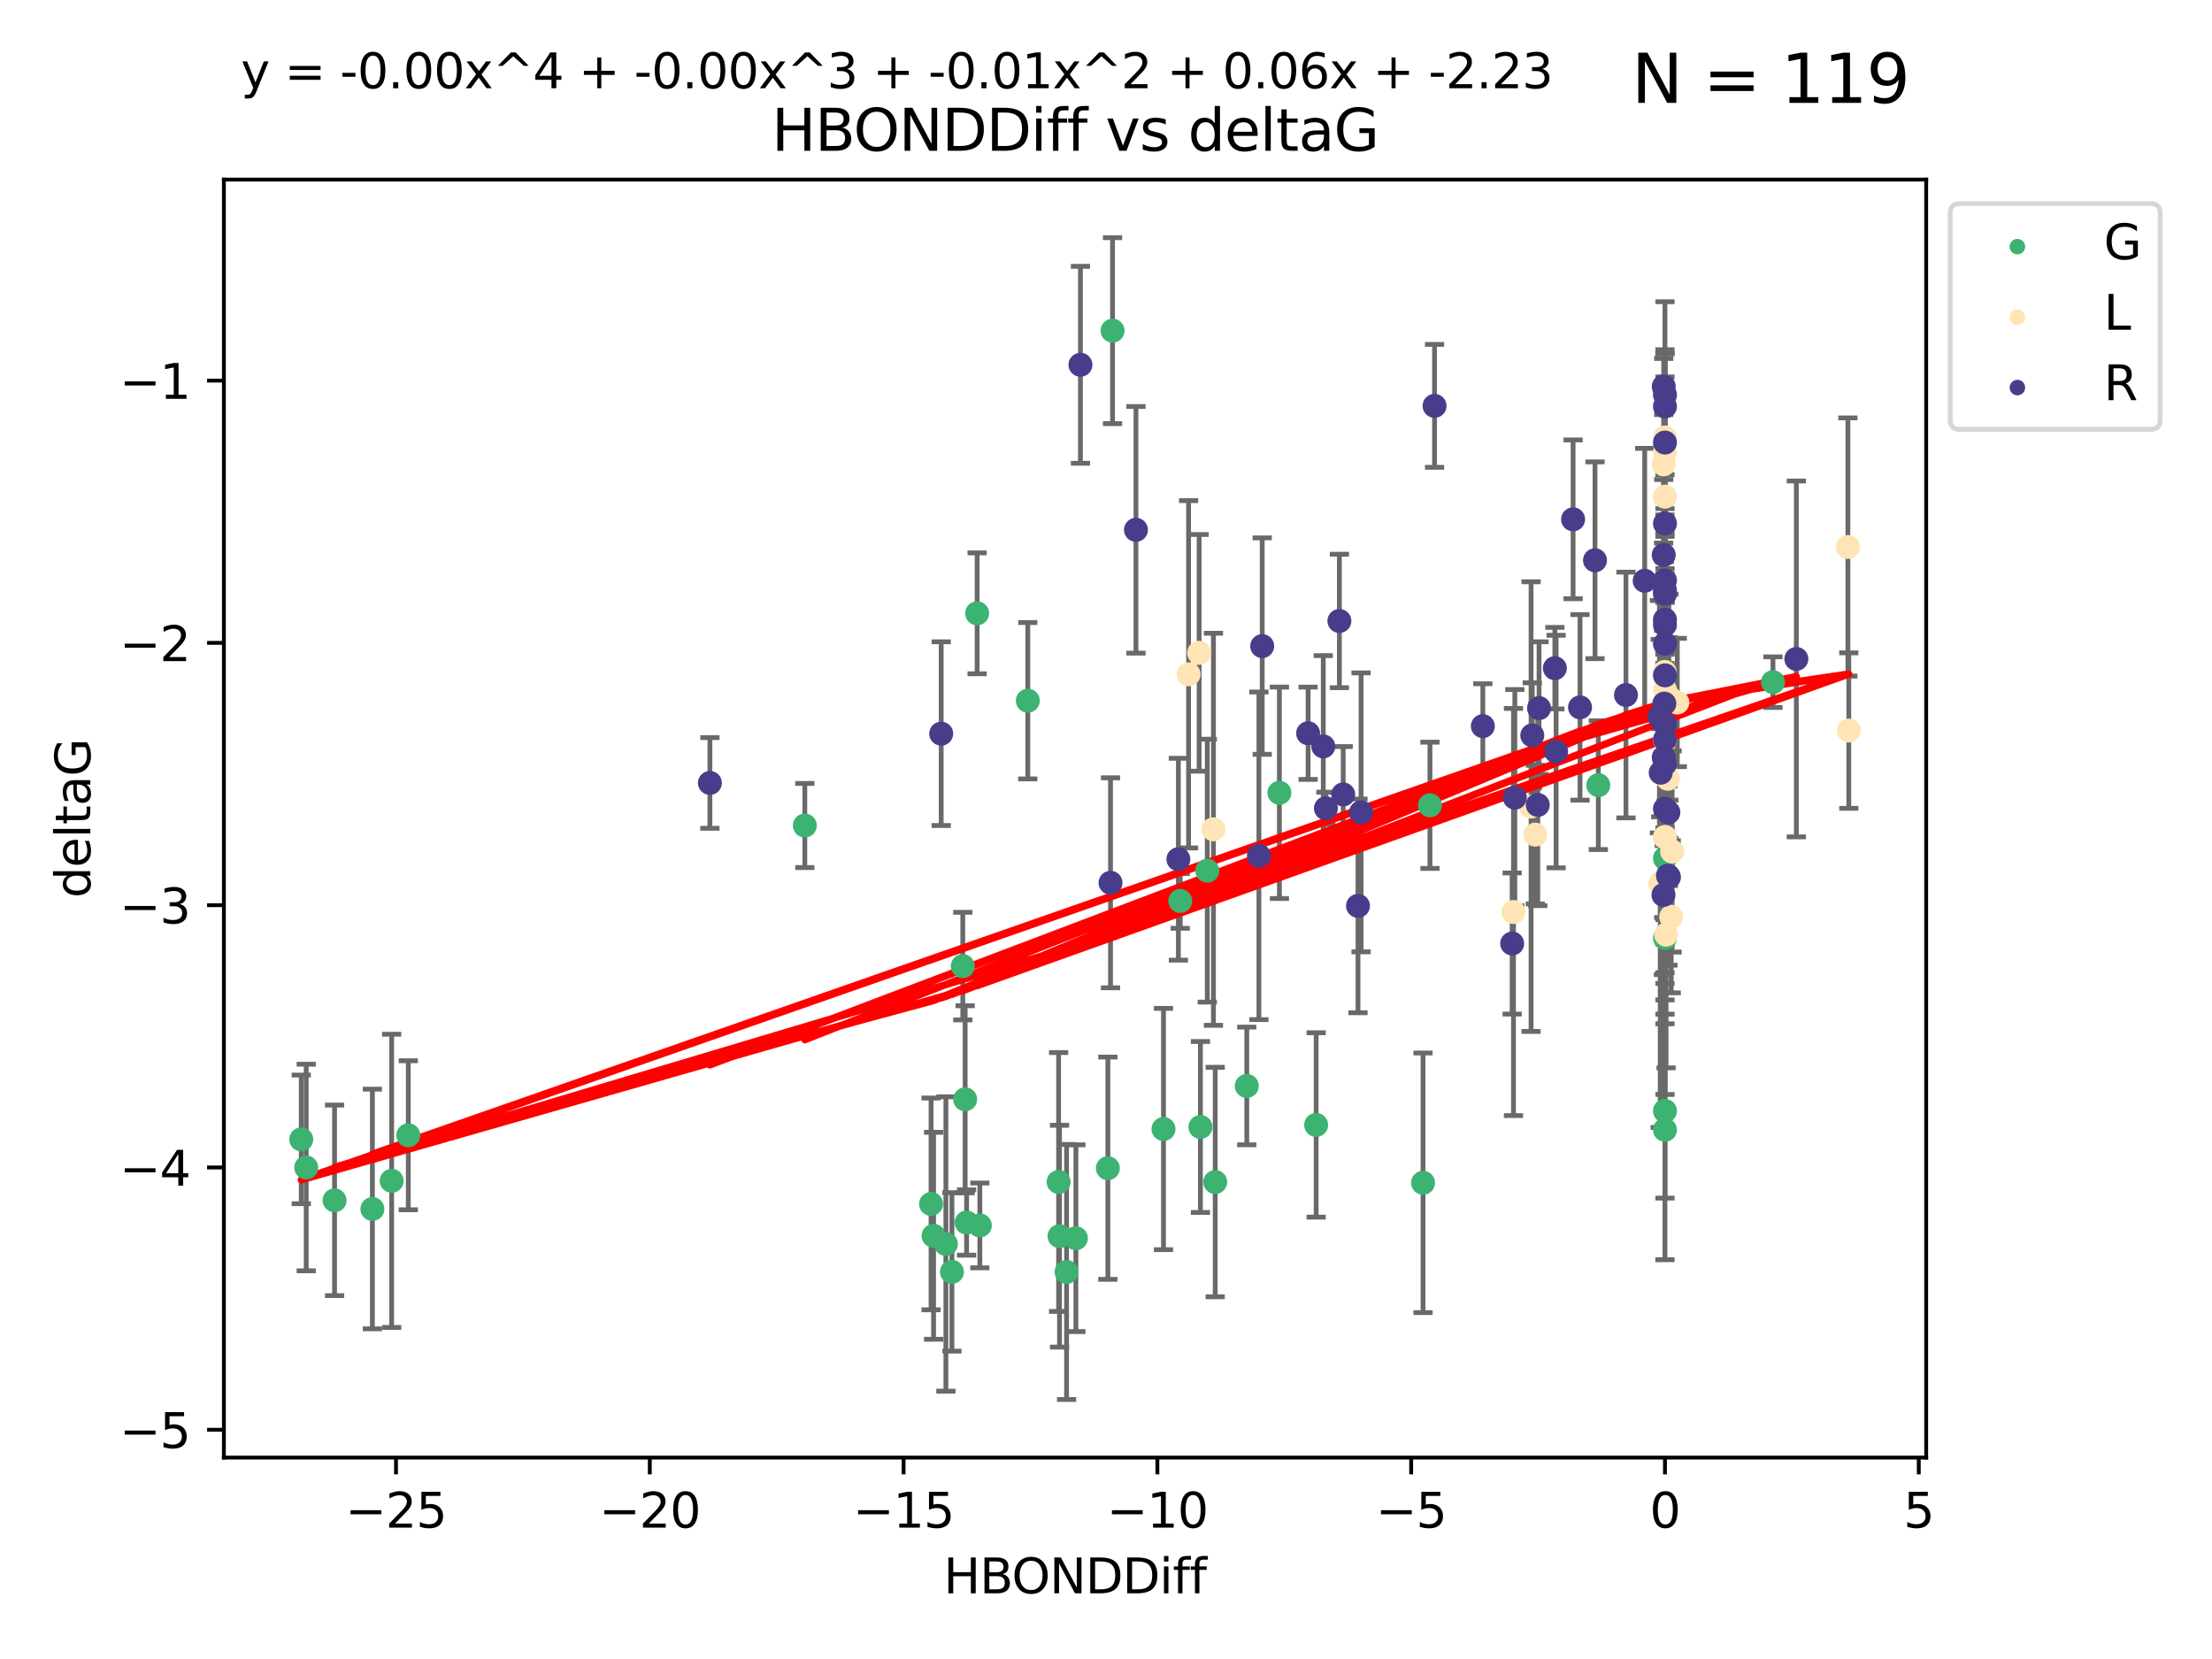 <?xml version="1.0" encoding="utf-8" standalone="no"?>
<!DOCTYPE svg PUBLIC "-//W3C//DTD SVG 1.1//EN"
  "http://www.w3.org/Graphics/SVG/1.1/DTD/svg11.dtd">
<svg xmlns:xlink="http://www.w3.org/1999/xlink" width="460.8pt" height="345.6pt" viewBox="0 0 460.8 345.6" xmlns="http://www.w3.org/2000/svg" version="1.1">
 <defs>
  <style type="text/css">*{stroke-linejoin: round; stroke-linecap: butt}</style>
 </defs>
 <g id="figure_1">
  <g id="patch_1">
   <path d="M 0 345.6 
L 460.8 345.6 
L 460.8 0 
L 0 0 
z
" style="fill: #ffffff"/>
  </g>
  <g id="axes_1">
   <g id="patch_2">
    <path d="M 46.64 303.64 
L 401.26 303.64 
L 401.26 37.411 
L 46.64 37.411 
z
" style="fill: #ffffff"/>
   </g>
   <g id="PathCollection_1">
    <defs>
     <path id="m6d7c48cbd6" d="M 0 1.118 
C 0.297 1.118 0.581 1 0.791 0.791 
C 1 0.581 1.118 0.297 1.118 0 
C 1.118 -0.297 1 -0.581 0.791 -0.791 
C 0.581 -1 0.297 -1.118 0 -1.118 
C -0.297 -1.118 -0.581 -1 -0.791 -0.791 
C -1 -0.581 -1.118 -0.297 -1.118 0 
C -1.118 0.297 -1 0.581 -0.791 0.791 
C -0.581 1 -0.297 1.118 0 1.118 
z
" style="stroke: #3cb371"/>
    </defs>
    <g clip-path="url(#paab1db4441)">
     <use xlink:href="#m6d7c48cbd6" x="222.186" y="264.972" style="fill: #3cb371; stroke: #3cb371"/>
     <use xlink:href="#m6d7c48cbd6" x="230.787" y="243.357" style="fill: #3cb371; stroke: #3cb371"/>
     <use xlink:href="#m6d7c48cbd6" x="69.696" y="250.055" style="fill: #3cb371; stroke: #3cb371"/>
     <use xlink:href="#m6d7c48cbd6" x="197.046" y="259.141" style="fill: #3cb371; stroke: #3cb371"/>
     <use xlink:href="#m6d7c48cbd6" x="194.481" y="257.437" style="fill: #3cb371; stroke: #3cb371"/>
     <use xlink:href="#m6d7c48cbd6" x="85.055" y="236.494" style="fill: #3cb371; stroke: #3cb371"/>
     <use xlink:href="#m6d7c48cbd6" x="81.592" y="245.992" style="fill: #3cb371; stroke: #3cb371"/>
     <use xlink:href="#m6d7c48cbd6" x="77.573" y="251.854" style="fill: #3cb371; stroke: #3cb371"/>
     <use xlink:href="#m6d7c48cbd6" x="242.377" y="235.195" style="fill: #3cb371; stroke: #3cb371"/>
     <use xlink:href="#m6d7c48cbd6" x="220.713" y="257.518" style="fill: #3cb371; stroke: #3cb371"/>
     <use xlink:href="#m6d7c48cbd6" x="220.528" y="246.229" style="fill: #3cb371; stroke: #3cb371"/>
     <use xlink:href="#m6d7c48cbd6" x="204.119" y="255.28" style="fill: #3cb371; stroke: #3cb371"/>
     <use xlink:href="#m6d7c48cbd6" x="224.127" y="257.942" style="fill: #3cb371; stroke: #3cb371"/>
     <use xlink:href="#m6d7c48cbd6" x="369.342" y="142.106" style="fill: #3cb371; stroke: #3cb371"/>
     <use xlink:href="#m6d7c48cbd6" x="231.766" y="68.883" style="fill: #3cb371; stroke: #3cb371"/>
     <use xlink:href="#m6d7c48cbd6" x="201.36" y="254.674" style="fill: #3cb371; stroke: #3cb371"/>
     <use xlink:href="#m6d7c48cbd6" x="253.149" y="246.241" style="fill: #3cb371; stroke: #3cb371"/>
     <use xlink:href="#m6d7c48cbd6" x="198.306" y="264.956" style="fill: #3cb371; stroke: #3cb371"/>
     <use xlink:href="#m6d7c48cbd6" x="250.072" y="234.768" style="fill: #3cb371; stroke: #3cb371"/>
     <use xlink:href="#m6d7c48cbd6" x="200.567" y="201.259" style="fill: #3cb371; stroke: #3cb371"/>
     <use xlink:href="#m6d7c48cbd6" x="193.958" y="250.798" style="fill: #3cb371; stroke: #3cb371"/>
     <use xlink:href="#m6d7c48cbd6" x="201.061" y="229.002" style="fill: #3cb371; stroke: #3cb371"/>
     <use xlink:href="#m6d7c48cbd6" x="62.759" y="237.354" style="fill: #3cb371; stroke: #3cb371"/>
     <use xlink:href="#m6d7c48cbd6" x="63.79" y="243.213" style="fill: #3cb371; stroke: #3cb371"/>
     <use xlink:href="#m6d7c48cbd6" x="203.553" y="127.765" style="fill: #3cb371; stroke: #3cb371"/>
     <use xlink:href="#m6d7c48cbd6" x="259.725" y="226.223" style="fill: #3cb371; stroke: #3cb371"/>
     <use xlink:href="#m6d7c48cbd6" x="297.888" y="167.759" style="fill: #3cb371; stroke: #3cb371"/>
     <use xlink:href="#m6d7c48cbd6" x="251.499" y="181.37" style="fill: #3cb371; stroke: #3cb371"/>
     <use xlink:href="#m6d7c48cbd6" x="266.522" y="165.153" style="fill: #3cb371; stroke: #3cb371"/>
     <use xlink:href="#m6d7c48cbd6" x="245.866" y="187.683" style="fill: #3cb371; stroke: #3cb371"/>
     <use xlink:href="#m6d7c48cbd6" x="346.843" y="195.399" style="fill: #3cb371; stroke: #3cb371"/>
     <use xlink:href="#m6d7c48cbd6" x="274.179" y="234.344" style="fill: #3cb371; stroke: #3cb371"/>
     <use xlink:href="#m6d7c48cbd6" x="346.843" y="178.803" style="fill: #3cb371; stroke: #3cb371"/>
     <use xlink:href="#m6d7c48cbd6" x="332.96" y="163.562" style="fill: #3cb371; stroke: #3cb371"/>
     <use xlink:href="#m6d7c48cbd6" x="346.843" y="235.362" style="fill: #3cb371; stroke: #3cb371"/>
     <use xlink:href="#m6d7c48cbd6" x="296.443" y="246.397" style="fill: #3cb371; stroke: #3cb371"/>
     <use xlink:href="#m6d7c48cbd6" x="214.11" y="145.972" style="fill: #3cb371; stroke: #3cb371"/>
     <use xlink:href="#m6d7c48cbd6" x="167.661" y="171.969" style="fill: #3cb371; stroke: #3cb371"/>
     <use xlink:href="#m6d7c48cbd6" x="346.843" y="231.428" style="fill: #3cb371; stroke: #3cb371"/>
    </g>
   </g>
   <g id="PathCollection_2">
    <defs>
     <path id="m89715d6884" d="M 0 1.118 
C 0.297 1.118 0.581 1 0.791 0.791 
C 1 0.581 1.118 0.297 1.118 0 
C 1.118 -0.297 1 -0.581 0.791 -0.791 
C 0.581 -1 0.297 -1.118 0 -1.118 
C -0.297 -1.118 -0.581 -1 -0.791 -0.791 
C -1 -0.581 -1.118 -0.297 -1.118 0 
C -1.118 0.297 -1 0.581 -0.791 0.791 
C -0.581 1 -0.297 1.118 0 1.118 
z
" style="stroke: #ffe4b5"/>
    </defs>
    <g clip-path="url(#paab1db4441)">
     <use xlink:href="#m89715d6884" x="348.143" y="190.979" style="fill: #ffe4b5; stroke: #ffe4b5"/>
     <use xlink:href="#m89715d6884" x="319.834" y="173.867" style="fill: #ffe4b5; stroke: #ffe4b5"/>
     <use xlink:href="#m89715d6884" x="346.843" y="160.77" style="fill: #ffe4b5; stroke: #ffe4b5"/>
     <use xlink:href="#m89715d6884" x="318.949" y="168.033" style="fill: #ffe4b5; stroke: #ffe4b5"/>
     <use xlink:href="#m89715d6884" x="252.781" y="172.755" style="fill: #ffe4b5; stroke: #ffe4b5"/>
     <use xlink:href="#m89715d6884" x="346.843" y="94.182" style="fill: #ffe4b5; stroke: #ffe4b5"/>
     <use xlink:href="#m89715d6884" x="249.803" y="135.997" style="fill: #ffe4b5; stroke: #ffe4b5"/>
     <use xlink:href="#m89715d6884" x="384.947" y="113.949" style="fill: #ffe4b5; stroke: #ffe4b5"/>
     <use xlink:href="#m89715d6884" x="349.408" y="146.342" style="fill: #ffe4b5; stroke: #ffe4b5"/>
     <use xlink:href="#m89715d6884" x="346.778" y="139.975" style="fill: #ffe4b5; stroke: #ffe4b5"/>
     <use xlink:href="#m89715d6884" x="348.332" y="177.38" style="fill: #ffe4b5; stroke: #ffe4b5"/>
     <use xlink:href="#m89715d6884" x="346.843" y="103.457" style="fill: #ffe4b5; stroke: #ffe4b5"/>
     <use xlink:href="#m89715d6884" x="346.843" y="91.135" style="fill: #ffe4b5; stroke: #ffe4b5"/>
     <use xlink:href="#m89715d6884" x="385.141" y="152.194" style="fill: #ffe4b5; stroke: #ffe4b5"/>
     <use xlink:href="#m89715d6884" x="346.843" y="174.414" style="fill: #ffe4b5; stroke: #ffe4b5"/>
     <use xlink:href="#m89715d6884" x="346.843" y="174.371" style="fill: #ffe4b5; stroke: #ffe4b5"/>
     <use xlink:href="#m89715d6884" x="345.854" y="184.029" style="fill: #ffe4b5; stroke: #ffe4b5"/>
     <use xlink:href="#m89715d6884" x="346.568" y="96.731" style="fill: #ffe4b5; stroke: #ffe4b5"/>
     <use xlink:href="#m89715d6884" x="247.603" y="140.463" style="fill: #ffe4b5; stroke: #ffe4b5"/>
     <use xlink:href="#m89715d6884" x="315.286" y="189.987" style="fill: #ffe4b5; stroke: #ffe4b5"/>
     <use xlink:href="#m89715d6884" x="347.072" y="194.696" style="fill: #ffe4b5; stroke: #ffe4b5"/>
     <use xlink:href="#m89715d6884" x="347.655" y="145.235" style="fill: #ffe4b5; stroke: #ffe4b5"/>
     <use xlink:href="#m89715d6884" x="347.455" y="162.236" style="fill: #ffe4b5; stroke: #ffe4b5"/>
     <use xlink:href="#m89715d6884" x="346.843" y="154.198" style="fill: #ffe4b5; stroke: #ffe4b5"/>
     <use xlink:href="#m89715d6884" x="346.843" y="143.764" style="fill: #ffe4b5; stroke: #ffe4b5"/>
    </g>
   </g>
   <g id="PathCollection_3">
    <defs>
     <path id="ma72ef1d14f" d="M 0 1.118 
C 0.297 1.118 0.581 1 0.791 0.791 
C 1 0.581 1.118 0.297 1.118 0 
C 1.118 -0.297 1 -0.581 0.791 -0.791 
C 0.581 -1 0.297 -1.118 0 -1.118 
C -0.297 -1.118 -0.581 -1 -0.791 -0.791 
C -1 -0.581 -1.118 -0.297 -1.118 0 
C -1.118 0.297 -1 0.581 -0.791 0.791 
C -0.581 1 -0.297 1.118 0 1.118 
z
" style="stroke: #483d8b"/>
    </defs>
    <g clip-path="url(#paab1db4441)">
     <use xlink:href="#ma72ef1d14f" x="147.886" y="163.103" style="fill: #483d8b; stroke: #483d8b"/>
     <use xlink:href="#ma72ef1d14f" x="346.843" y="123.719" style="fill: #483d8b; stroke: #483d8b"/>
     <use xlink:href="#ma72ef1d14f" x="308.903" y="151.269" style="fill: #483d8b; stroke: #483d8b"/>
     <use xlink:href="#ma72ef1d14f" x="324.166" y="156.565" style="fill: #483d8b; stroke: #483d8b"/>
     <use xlink:href="#ma72ef1d14f" x="262.256" y="178.28" style="fill: #483d8b; stroke: #483d8b"/>
     <use xlink:href="#ma72ef1d14f" x="346.843" y="159.129" style="fill: #483d8b; stroke: #483d8b"/>
     <use xlink:href="#ma72ef1d14f" x="231.341" y="183.902" style="fill: #483d8b; stroke: #483d8b"/>
     <use xlink:href="#ma72ef1d14f" x="346.843" y="130.157" style="fill: #483d8b; stroke: #483d8b"/>
     <use xlink:href="#ma72ef1d14f" x="279.021" y="129.36" style="fill: #483d8b; stroke: #483d8b"/>
     <use xlink:href="#ma72ef1d14f" x="346.585" y="80.519" style="fill: #483d8b; stroke: #483d8b"/>
     <use xlink:href="#ma72ef1d14f" x="345.689" y="149.3" style="fill: #483d8b; stroke: #483d8b"/>
     <use xlink:href="#ma72ef1d14f" x="345.956" y="160.968" style="fill: #483d8b; stroke: #483d8b"/>
     <use xlink:href="#ma72ef1d14f" x="346.843" y="150.812" style="fill: #483d8b; stroke: #483d8b"/>
     <use xlink:href="#ma72ef1d14f" x="320.347" y="167.681" style="fill: #483d8b; stroke: #483d8b"/>
     <use xlink:href="#ma72ef1d14f" x="346.583" y="157.788" style="fill: #483d8b; stroke: #483d8b"/>
     <use xlink:href="#ma72ef1d14f" x="236.641" y="110.37" style="fill: #483d8b; stroke: #483d8b"/>
     <use xlink:href="#ma72ef1d14f" x="342.621" y="120.983" style="fill: #483d8b; stroke: #483d8b"/>
     <use xlink:href="#ma72ef1d14f" x="346.584" y="115.619" style="fill: #483d8b; stroke: #483d8b"/>
     <use xlink:href="#ma72ef1d14f" x="245.475" y="178.995" style="fill: #483d8b; stroke: #483d8b"/>
     <use xlink:href="#ma72ef1d14f" x="272.502" y="152.749" style="fill: #483d8b; stroke: #483d8b"/>
     <use xlink:href="#ma72ef1d14f" x="282.895" y="188.709" style="fill: #483d8b; stroke: #483d8b"/>
     <use xlink:href="#ma72ef1d14f" x="346.843" y="84.676" style="fill: #483d8b; stroke: #483d8b"/>
     <use xlink:href="#ma72ef1d14f" x="262.941" y="134.596" style="fill: #483d8b; stroke: #483d8b"/>
     <use xlink:href="#ma72ef1d14f" x="320.611" y="147.512" style="fill: #483d8b; stroke: #483d8b"/>
     <use xlink:href="#ma72ef1d14f" x="347.676" y="182.716" style="fill: #483d8b; stroke: #483d8b"/>
     <use xlink:href="#ma72ef1d14f" x="374.21" y="137.267" style="fill: #483d8b; stroke: #483d8b"/>
     <use xlink:href="#ma72ef1d14f" x="315.566" y="166.164" style="fill: #483d8b; stroke: #483d8b"/>
     <use xlink:href="#ma72ef1d14f" x="276.209" y="168.386" style="fill: #483d8b; stroke: #483d8b"/>
     <use xlink:href="#ma72ef1d14f" x="225.076" y="75.991" style="fill: #483d8b; stroke: #483d8b"/>
     <use xlink:href="#ma72ef1d14f" x="346.843" y="134.129" style="fill: #483d8b; stroke: #483d8b"/>
     <use xlink:href="#ma72ef1d14f" x="327.704" y="108.187" style="fill: #483d8b; stroke: #483d8b"/>
     <use xlink:href="#ma72ef1d14f" x="347.465" y="182.412" style="fill: #483d8b; stroke: #483d8b"/>
     <use xlink:href="#ma72ef1d14f" x="346.713" y="146.574" style="fill: #483d8b; stroke: #483d8b"/>
     <use xlink:href="#ma72ef1d14f" x="319.202" y="153.191" style="fill: #483d8b; stroke: #483d8b"/>
     <use xlink:href="#ma72ef1d14f" x="275.662" y="155.488" style="fill: #483d8b; stroke: #483d8b"/>
     <use xlink:href="#ma72ef1d14f" x="338.717" y="144.785" style="fill: #483d8b; stroke: #483d8b"/>
     <use xlink:href="#ma72ef1d14f" x="346.843" y="168.482" style="fill: #483d8b; stroke: #483d8b"/>
     <use xlink:href="#ma72ef1d14f" x="346.843" y="92.189" style="fill: #483d8b; stroke: #483d8b"/>
     <use xlink:href="#ma72ef1d14f" x="315.009" y="196.553" style="fill: #483d8b; stroke: #483d8b"/>
     <use xlink:href="#ma72ef1d14f" x="283.536" y="169.229" style="fill: #483d8b; stroke: #483d8b"/>
     <use xlink:href="#ma72ef1d14f" x="346.843" y="120.915" style="fill: #483d8b; stroke: #483d8b"/>
     <use xlink:href="#ma72ef1d14f" x="196.068" y="152.834" style="fill: #483d8b; stroke: #483d8b"/>
     <use xlink:href="#ma72ef1d14f" x="346.843" y="82.238" style="fill: #483d8b; stroke: #483d8b"/>
     <use xlink:href="#ma72ef1d14f" x="323.905" y="139.191" style="fill: #483d8b; stroke: #483d8b"/>
     <use xlink:href="#ma72ef1d14f" x="329.149" y="147.356" style="fill: #483d8b; stroke: #483d8b"/>
     <use xlink:href="#ma72ef1d14f" x="279.813" y="165.494" style="fill: #483d8b; stroke: #483d8b"/>
     <use xlink:href="#ma72ef1d14f" x="346.843" y="140.689" style="fill: #483d8b; stroke: #483d8b"/>
     <use xlink:href="#ma72ef1d14f" x="346.843" y="154.06" style="fill: #483d8b; stroke: #483d8b"/>
     <use xlink:href="#ma72ef1d14f" x="332.269" y="116.717" style="fill: #483d8b; stroke: #483d8b"/>
     <use xlink:href="#ma72ef1d14f" x="298.843" y="84.549" style="fill: #483d8b; stroke: #483d8b"/>
     <use xlink:href="#ma72ef1d14f" x="346.843" y="109.055" style="fill: #483d8b; stroke: #483d8b"/>
     <use xlink:href="#ma72ef1d14f" x="346.531" y="186.434" style="fill: #483d8b; stroke: #483d8b"/>
     <use xlink:href="#ma72ef1d14f" x="347.554" y="169.235" style="fill: #483d8b; stroke: #483d8b"/>
     <use xlink:href="#ma72ef1d14f" x="346.843" y="129.081" style="fill: #483d8b; stroke: #483d8b"/>
     <use xlink:href="#ma72ef1d14f" x="346.843" y="122.945" style="fill: #483d8b; stroke: #483d8b"/>
    </g>
   </g>
   <g id="matplotlib.axis_1">
    <g id="xtick_1">
     <g id="line2d_1">
      <defs>
       <path id="m2afda33e06" d="M 0 0 
L 0 3.5 
" style="stroke: #000000; stroke-width: 0.8"/>
      </defs>
      <g>
       <use xlink:href="#m2afda33e06" x="82.494" y="303.64" style="stroke: #000000; stroke-width: 0.8"/>
      </g>
     </g>
     <g id="text_1">
      <!-- −25 -->
      <g transform="translate(71.942 318.238)scale(0.1 -0.1)">
       <defs>
        <path id="DejaVuSans-2212" d="M 678 2272 
L 4684 2272 
L 4684 1741 
L 678 1741 
L 678 2272 
z
" transform="scale(0.016)"/>
        <path id="DejaVuSans-32" d="M 1228 531 
L 3431 531 
L 3431 0 
L 469 0 
L 469 531 
Q 828 903 1448 1529 
Q 2069 2156 2228 2338 
Q 2531 2678 2651 2914 
Q 2772 3150 2772 3378 
Q 2772 3750 2511 3984 
Q 2250 4219 1831 4219 
Q 1534 4219 1204 4116 
Q 875 4013 500 3803 
L 500 4441 
Q 881 4594 1212 4672 
Q 1544 4750 1819 4750 
Q 2544 4750 2975 4387 
Q 3406 4025 3406 3419 
Q 3406 3131 3298 2873 
Q 3191 2616 2906 2266 
Q 2828 2175 2409 1742 
Q 1991 1309 1228 531 
z
" transform="scale(0.016)"/>
        <path id="DejaVuSans-35" d="M 691 4666 
L 3169 4666 
L 3169 4134 
L 1269 4134 
L 1269 2991 
Q 1406 3038 1543 3061 
Q 1681 3084 1819 3084 
Q 2600 3084 3056 2656 
Q 3513 2228 3513 1497 
Q 3513 744 3044 326 
Q 2575 -91 1722 -91 
Q 1428 -91 1123 -41 
Q 819 9 494 109 
L 494 744 
Q 775 591 1075 516 
Q 1375 441 1709 441 
Q 2250 441 2565 725 
Q 2881 1009 2881 1497 
Q 2881 1984 2565 2268 
Q 2250 2553 1709 2553 
Q 1456 2553 1204 2497 
Q 953 2441 691 2322 
L 691 4666 
z
" transform="scale(0.016)"/>
       </defs>
       <use xlink:href="#DejaVuSans-2212"/>
       <use xlink:href="#DejaVuSans-32" x="83.789"/>
       <use xlink:href="#DejaVuSans-35" x="147.412"/>
      </g>
     </g>
    </g>
    <g id="xtick_2">
     <g id="line2d_2">
      <g>
       <use xlink:href="#m2afda33e06" x="135.364" y="303.64" style="stroke: #000000; stroke-width: 0.8"/>
      </g>
     </g>
     <g id="text_2">
      <!-- −20 -->
      <g transform="translate(124.812 318.238)scale(0.1 -0.1)">
       <defs>
        <path id="DejaVuSans-30" d="M 2034 4250 
Q 1547 4250 1301 3770 
Q 1056 3291 1056 2328 
Q 1056 1369 1301 889 
Q 1547 409 2034 409 
Q 2525 409 2770 889 
Q 3016 1369 3016 2328 
Q 3016 3291 2770 3770 
Q 2525 4250 2034 4250 
z
M 2034 4750 
Q 2819 4750 3233 4129 
Q 3647 3509 3647 2328 
Q 3647 1150 3233 529 
Q 2819 -91 2034 -91 
Q 1250 -91 836 529 
Q 422 1150 422 2328 
Q 422 3509 836 4129 
Q 1250 4750 2034 4750 
z
" transform="scale(0.016)"/>
       </defs>
       <use xlink:href="#DejaVuSans-2212"/>
       <use xlink:href="#DejaVuSans-32" x="83.789"/>
       <use xlink:href="#DejaVuSans-30" x="147.412"/>
      </g>
     </g>
    </g>
    <g id="xtick_3">
     <g id="line2d_3">
      <g>
       <use xlink:href="#m2afda33e06" x="188.234" y="303.64" style="stroke: #000000; stroke-width: 0.8"/>
      </g>
     </g>
     <g id="text_3">
      <!-- −15 -->
      <g transform="translate(177.681 318.238)scale(0.1 -0.1)">
       <defs>
        <path id="DejaVuSans-31" d="M 794 531 
L 1825 531 
L 1825 4091 
L 703 3866 
L 703 4441 
L 1819 4666 
L 2450 4666 
L 2450 531 
L 3481 531 
L 3481 0 
L 794 0 
L 794 531 
z
" transform="scale(0.016)"/>
       </defs>
       <use xlink:href="#DejaVuSans-2212"/>
       <use xlink:href="#DejaVuSans-31" x="83.789"/>
       <use xlink:href="#DejaVuSans-35" x="147.412"/>
      </g>
     </g>
    </g>
    <g id="xtick_4">
     <g id="line2d_4">
      <g>
       <use xlink:href="#m2afda33e06" x="241.104" y="303.64" style="stroke: #000000; stroke-width: 0.8"/>
      </g>
     </g>
     <g id="text_4">
      <!-- −10 -->
      <g transform="translate(230.551 318.238)scale(0.1 -0.1)">
       <use xlink:href="#DejaVuSans-2212"/>
       <use xlink:href="#DejaVuSans-31" x="83.789"/>
       <use xlink:href="#DejaVuSans-30" x="147.412"/>
      </g>
     </g>
    </g>
    <g id="xtick_5">
     <g id="line2d_5">
      <g>
       <use xlink:href="#m2afda33e06" x="293.973" y="303.64" style="stroke: #000000; stroke-width: 0.8"/>
      </g>
     </g>
     <g id="text_5">
      <!-- −5 -->
      <g transform="translate(286.602 318.238)scale(0.1 -0.1)">
       <use xlink:href="#DejaVuSans-2212"/>
       <use xlink:href="#DejaVuSans-35" x="83.789"/>
      </g>
     </g>
    </g>
    <g id="xtick_6">
     <g id="line2d_6">
      <g>
       <use xlink:href="#m2afda33e06" x="346.843" y="303.64" style="stroke: #000000; stroke-width: 0.8"/>
      </g>
     </g>
     <g id="text_6">
      <!-- 0 -->
      <g transform="translate(343.662 318.238)scale(0.1 -0.1)">
       <use xlink:href="#DejaVuSans-30"/>
      </g>
     </g>
    </g>
    <g id="xtick_7">
     <g id="line2d_7">
      <g>
       <use xlink:href="#m2afda33e06" x="399.713" y="303.64" style="stroke: #000000; stroke-width: 0.8"/>
      </g>
     </g>
     <g id="text_7">
      <!-- 5 -->
      <g transform="translate(396.532 318.238)scale(0.1 -0.1)">
       <use xlink:href="#DejaVuSans-35"/>
      </g>
     </g>
    </g>
    <g id="text_8">
     <!-- HBONDDiff -->
     <g transform="translate(196.561 331.917)scale(0.1 -0.1)">
      <defs>
       <path id="DejaVuSans-48" d="M 628 4666 
L 1259 4666 
L 1259 2753 
L 3553 2753 
L 3553 4666 
L 4184 4666 
L 4184 0 
L 3553 0 
L 3553 2222 
L 1259 2222 
L 1259 0 
L 628 0 
L 628 4666 
z
" transform="scale(0.016)"/>
       <path id="DejaVuSans-42" d="M 1259 2228 
L 1259 519 
L 2272 519 
Q 2781 519 3026 730 
Q 3272 941 3272 1375 
Q 3272 1813 3026 2020 
Q 2781 2228 2272 2228 
L 1259 2228 
z
M 1259 4147 
L 1259 2741 
L 2194 2741 
Q 2656 2741 2882 2914 
Q 3109 3088 3109 3444 
Q 3109 3797 2882 3972 
Q 2656 4147 2194 4147 
L 1259 4147 
z
M 628 4666 
L 2241 4666 
Q 2963 4666 3353 4366 
Q 3744 4066 3744 3513 
Q 3744 3084 3544 2831 
Q 3344 2578 2956 2516 
Q 3422 2416 3680 2098 
Q 3938 1781 3938 1306 
Q 3938 681 3513 340 
Q 3088 0 2303 0 
L 628 0 
L 628 4666 
z
" transform="scale(0.016)"/>
       <path id="DejaVuSans-4f" d="M 2522 4238 
Q 1834 4238 1429 3725 
Q 1025 3213 1025 2328 
Q 1025 1447 1429 934 
Q 1834 422 2522 422 
Q 3209 422 3611 934 
Q 4013 1447 4013 2328 
Q 4013 3213 3611 3725 
Q 3209 4238 2522 4238 
z
M 2522 4750 
Q 3503 4750 4090 4092 
Q 4678 3434 4678 2328 
Q 4678 1225 4090 567 
Q 3503 -91 2522 -91 
Q 1538 -91 948 565 
Q 359 1222 359 2328 
Q 359 3434 948 4092 
Q 1538 4750 2522 4750 
z
" transform="scale(0.016)"/>
       <path id="DejaVuSans-4e" d="M 628 4666 
L 1478 4666 
L 3547 763 
L 3547 4666 
L 4159 4666 
L 4159 0 
L 3309 0 
L 1241 3903 
L 1241 0 
L 628 0 
L 628 4666 
z
" transform="scale(0.016)"/>
       <path id="DejaVuSans-44" d="M 1259 4147 
L 1259 519 
L 2022 519 
Q 2988 519 3436 956 
Q 3884 1394 3884 2338 
Q 3884 3275 3436 3711 
Q 2988 4147 2022 4147 
L 1259 4147 
z
M 628 4666 
L 1925 4666 
Q 3281 4666 3915 4102 
Q 4550 3538 4550 2338 
Q 4550 1131 3912 565 
Q 3275 0 1925 0 
L 628 0 
L 628 4666 
z
" transform="scale(0.016)"/>
       <path id="DejaVuSans-69" d="M 603 3500 
L 1178 3500 
L 1178 0 
L 603 0 
L 603 3500 
z
M 603 4863 
L 1178 4863 
L 1178 4134 
L 603 4134 
L 603 4863 
z
" transform="scale(0.016)"/>
       <path id="DejaVuSans-66" d="M 2375 4863 
L 2375 4384 
L 1825 4384 
Q 1516 4384 1395 4259 
Q 1275 4134 1275 3809 
L 1275 3500 
L 2222 3500 
L 2222 3053 
L 1275 3053 
L 1275 0 
L 697 0 
L 697 3053 
L 147 3053 
L 147 3500 
L 697 3500 
L 697 3744 
Q 697 4328 969 4595 
Q 1241 4863 1831 4863 
L 2375 4863 
z
" transform="scale(0.016)"/>
      </defs>
      <use xlink:href="#DejaVuSans-48"/>
      <use xlink:href="#DejaVuSans-42" x="75.195"/>
      <use xlink:href="#DejaVuSans-4f" x="142.049"/>
      <use xlink:href="#DejaVuSans-4e" x="220.76"/>
      <use xlink:href="#DejaVuSans-44" x="295.564"/>
      <use xlink:href="#DejaVuSans-44" x="372.566"/>
      <use xlink:href="#DejaVuSans-69" x="449.568"/>
      <use xlink:href="#DejaVuSans-66" x="477.352"/>
      <use xlink:href="#DejaVuSans-66" x="512.557"/>
     </g>
    </g>
   </g>
   <g id="matplotlib.axis_2">
    <g id="ytick_1">
     <g id="line2d_8">
      <defs>
       <path id="m7cd9c54a71" d="M 0 0 
L -3.5 0 
" style="stroke: #000000; stroke-width: 0.8"/>
      </defs>
      <g>
       <use xlink:href="#m7cd9c54a71" x="46.64" y="297.844" style="stroke: #000000; stroke-width: 0.8"/>
      </g>
     </g>
     <g id="text_9">
      <!-- −5 -->
      <g transform="translate(24.898 301.643)scale(0.1 -0.1)">
       <use xlink:href="#DejaVuSans-2212"/>
       <use xlink:href="#DejaVuSans-35" x="83.789"/>
      </g>
     </g>
    </g>
    <g id="ytick_2">
     <g id="line2d_9">
      <g>
       <use xlink:href="#m7cd9c54a71" x="46.64" y="243.204" style="stroke: #000000; stroke-width: 0.8"/>
      </g>
     </g>
     <g id="text_10">
      <!-- −4 -->
      <g transform="translate(24.898 247.003)scale(0.1 -0.1)">
       <defs>
        <path id="DejaVuSans-34" d="M 2419 4116 
L 825 1625 
L 2419 1625 
L 2419 4116 
z
M 2253 4666 
L 3047 4666 
L 3047 1625 
L 3713 1625 
L 3713 1100 
L 3047 1100 
L 3047 0 
L 2419 0 
L 2419 1100 
L 313 1100 
L 313 1709 
L 2253 4666 
z
" transform="scale(0.016)"/>
       </defs>
       <use xlink:href="#DejaVuSans-2212"/>
       <use xlink:href="#DejaVuSans-34" x="83.789"/>
      </g>
     </g>
    </g>
    <g id="ytick_3">
     <g id="line2d_10">
      <g>
       <use xlink:href="#m7cd9c54a71" x="46.64" y="188.564" style="stroke: #000000; stroke-width: 0.8"/>
      </g>
     </g>
     <g id="text_11">
      <!-- −3 -->
      <g transform="translate(24.898 192.364)scale(0.1 -0.1)">
       <defs>
        <path id="DejaVuSans-33" d="M 2597 2516 
Q 3050 2419 3304 2112 
Q 3559 1806 3559 1356 
Q 3559 666 3084 287 
Q 2609 -91 1734 -91 
Q 1441 -91 1130 -33 
Q 819 25 488 141 
L 488 750 
Q 750 597 1062 519 
Q 1375 441 1716 441 
Q 2309 441 2620 675 
Q 2931 909 2931 1356 
Q 2931 1769 2642 2001 
Q 2353 2234 1838 2234 
L 1294 2234 
L 1294 2753 
L 1863 2753 
Q 2328 2753 2575 2939 
Q 2822 3125 2822 3475 
Q 2822 3834 2567 4026 
Q 2313 4219 1838 4219 
Q 1578 4219 1281 4162 
Q 984 4106 628 3988 
L 628 4550 
Q 988 4650 1302 4700 
Q 1616 4750 1894 4750 
Q 2613 4750 3031 4423 
Q 3450 4097 3450 3541 
Q 3450 3153 3228 2886 
Q 3006 2619 2597 2516 
z
" transform="scale(0.016)"/>
       </defs>
       <use xlink:href="#DejaVuSans-2212"/>
       <use xlink:href="#DejaVuSans-33" x="83.789"/>
      </g>
     </g>
    </g>
    <g id="ytick_4">
     <g id="line2d_11">
      <g>
       <use xlink:href="#m7cd9c54a71" x="46.64" y="133.924" style="stroke: #000000; stroke-width: 0.8"/>
      </g>
     </g>
     <g id="text_12">
      <!-- −2 -->
      <g transform="translate(24.898 137.724)scale(0.1 -0.1)">
       <use xlink:href="#DejaVuSans-2212"/>
       <use xlink:href="#DejaVuSans-32" x="83.789"/>
      </g>
     </g>
    </g>
    <g id="ytick_5">
     <g id="line2d_12">
      <g>
       <use xlink:href="#m7cd9c54a71" x="46.64" y="79.284" style="stroke: #000000; stroke-width: 0.8"/>
      </g>
     </g>
     <g id="text_13">
      <!-- −1 -->
      <g transform="translate(24.898 83.084)scale(0.1 -0.1)">
       <use xlink:href="#DejaVuSans-2212"/>
       <use xlink:href="#DejaVuSans-31" x="83.789"/>
      </g>
     </g>
    </g>
    <g id="text_14">
     <!-- deltaG -->
     <g transform="translate(18.818 187.064)rotate(-90)scale(0.1 -0.1)">
      <defs>
       <path id="DejaVuSans-64" d="M 2906 2969 
L 2906 4863 
L 3481 4863 
L 3481 0 
L 2906 0 
L 2906 525 
Q 2725 213 2448 61 
Q 2172 -91 1784 -91 
Q 1150 -91 751 415 
Q 353 922 353 1747 
Q 353 2572 751 3078 
Q 1150 3584 1784 3584 
Q 2172 3584 2448 3432 
Q 2725 3281 2906 2969 
z
M 947 1747 
Q 947 1113 1208 752 
Q 1469 391 1925 391 
Q 2381 391 2643 752 
Q 2906 1113 2906 1747 
Q 2906 2381 2643 2742 
Q 2381 3103 1925 3103 
Q 1469 3103 1208 2742 
Q 947 2381 947 1747 
z
" transform="scale(0.016)"/>
       <path id="DejaVuSans-65" d="M 3597 1894 
L 3597 1613 
L 953 1613 
Q 991 1019 1311 708 
Q 1631 397 2203 397 
Q 2534 397 2845 478 
Q 3156 559 3463 722 
L 3463 178 
Q 3153 47 2828 -22 
Q 2503 -91 2169 -91 
Q 1331 -91 842 396 
Q 353 884 353 1716 
Q 353 2575 817 3079 
Q 1281 3584 2069 3584 
Q 2775 3584 3186 3129 
Q 3597 2675 3597 1894 
z
M 3022 2063 
Q 3016 2534 2758 2815 
Q 2500 3097 2075 3097 
Q 1594 3097 1305 2825 
Q 1016 2553 972 2059 
L 3022 2063 
z
" transform="scale(0.016)"/>
       <path id="DejaVuSans-6c" d="M 603 4863 
L 1178 4863 
L 1178 0 
L 603 0 
L 603 4863 
z
" transform="scale(0.016)"/>
       <path id="DejaVuSans-74" d="M 1172 4494 
L 1172 3500 
L 2356 3500 
L 2356 3053 
L 1172 3053 
L 1172 1153 
Q 1172 725 1289 603 
Q 1406 481 1766 481 
L 2356 481 
L 2356 0 
L 1766 0 
Q 1100 0 847 248 
Q 594 497 594 1153 
L 594 3053 
L 172 3053 
L 172 3500 
L 594 3500 
L 594 4494 
L 1172 4494 
z
" transform="scale(0.016)"/>
       <path id="DejaVuSans-61" d="M 2194 1759 
Q 1497 1759 1228 1600 
Q 959 1441 959 1056 
Q 959 750 1161 570 
Q 1363 391 1709 391 
Q 2188 391 2477 730 
Q 2766 1069 2766 1631 
L 2766 1759 
L 2194 1759 
z
M 3341 1997 
L 3341 0 
L 2766 0 
L 2766 531 
Q 2569 213 2275 61 
Q 1981 -91 1556 -91 
Q 1019 -91 701 211 
Q 384 513 384 1019 
Q 384 1609 779 1909 
Q 1175 2209 1959 2209 
L 2766 2209 
L 2766 2266 
Q 2766 2663 2505 2880 
Q 2244 3097 1772 3097 
Q 1472 3097 1187 3025 
Q 903 2953 641 2809 
L 641 3341 
Q 956 3463 1253 3523 
Q 1550 3584 1831 3584 
Q 2591 3584 2966 3190 
Q 3341 2797 3341 1997 
z
" transform="scale(0.016)"/>
       <path id="DejaVuSans-47" d="M 3809 666 
L 3809 1919 
L 2778 1919 
L 2778 2438 
L 4434 2438 
L 4434 434 
Q 4069 175 3628 42 
Q 3188 -91 2688 -91 
Q 1594 -91 976 548 
Q 359 1188 359 2328 
Q 359 3472 976 4111 
Q 1594 4750 2688 4750 
Q 3144 4750 3555 4637 
Q 3966 4525 4313 4306 
L 4313 3634 
Q 3963 3931 3569 4081 
Q 3175 4231 2741 4231 
Q 1884 4231 1454 3753 
Q 1025 3275 1025 2328 
Q 1025 1384 1454 906 
Q 1884 428 2741 428 
Q 3075 428 3337 486 
Q 3600 544 3809 666 
z
" transform="scale(0.016)"/>
      </defs>
      <use xlink:href="#DejaVuSans-64"/>
      <use xlink:href="#DejaVuSans-65" x="63.477"/>
      <use xlink:href="#DejaVuSans-6c" x="125"/>
      <use xlink:href="#DejaVuSans-74" x="152.783"/>
      <use xlink:href="#DejaVuSans-61" x="191.992"/>
      <use xlink:href="#DejaVuSans-47" x="253.271"/>
     </g>
    </g>
   </g>
   <g id="LineCollection_1">
    <path d="M 222.186 291.539 
L 222.186 238.405 
" clip-path="url(#paab1db4441)" style="fill: none; stroke: #696969"/>
    <path d="M 230.787 266.51 
L 230.787 220.204 
" clip-path="url(#paab1db4441)" style="fill: none; stroke: #696969"/>
    <path d="M 69.696 269.901 
L 69.696 230.209 
" clip-path="url(#paab1db4441)" style="fill: none; stroke: #696969"/>
    <path d="M 197.046 289.801 
L 197.046 228.482 
" clip-path="url(#paab1db4441)" style="fill: none; stroke: #696969"/>
    <path d="M 194.481 278.993 
L 194.481 235.88 
" clip-path="url(#paab1db4441)" style="fill: none; stroke: #696969"/>
    <path d="M 85.055 252.013 
L 85.055 220.976 
" clip-path="url(#paab1db4441)" style="fill: none; stroke: #696969"/>
    <path d="M 81.592 276.528 
L 81.592 215.456 
" clip-path="url(#paab1db4441)" style="fill: none; stroke: #696969"/>
    <path d="M 77.573 276.82 
L 77.573 226.888 
" clip-path="url(#paab1db4441)" style="fill: none; stroke: #696969"/>
    <path d="M 242.377 260.326 
L 242.377 210.065 
" clip-path="url(#paab1db4441)" style="fill: none; stroke: #696969"/>
    <path d="M 220.713 280.619 
L 220.713 234.417 
" clip-path="url(#paab1db4441)" style="fill: none; stroke: #696969"/>
    <path d="M 220.528 273.192 
L 220.528 219.267 
" clip-path="url(#paab1db4441)" style="fill: none; stroke: #696969"/>
    <path d="M 204.119 264.116 
L 204.119 246.445 
" clip-path="url(#paab1db4441)" style="fill: none; stroke: #696969"/>
    <path d="M 224.127 277.391 
L 224.127 238.493 
" clip-path="url(#paab1db4441)" style="fill: none; stroke: #696969"/>
    <path d="M 369.342 147.375 
L 369.342 136.837 
" clip-path="url(#paab1db4441)" style="fill: none; stroke: #696969"/>
    <path d="M 231.766 88.254 
L 231.766 49.513 
" clip-path="url(#paab1db4441)" style="fill: none; stroke: #696969"/>
    <path d="M 201.36 261.477 
L 201.36 247.87 
" clip-path="url(#paab1db4441)" style="fill: none; stroke: #696969"/>
    <path d="M 253.149 270.142 
L 253.149 222.34 
" clip-path="url(#paab1db4441)" style="fill: none; stroke: #696969"/>
    <path d="M 198.306 281.463 
L 198.306 248.45 
" clip-path="url(#paab1db4441)" style="fill: none; stroke: #696969"/>
    <path d="M 250.072 252.578 
L 250.072 216.959 
" clip-path="url(#paab1db4441)" style="fill: none; stroke: #696969"/>
    <path d="M 200.567 212.466 
L 200.567 190.051 
" clip-path="url(#paab1db4441)" style="fill: none; stroke: #696969"/>
    <path d="M 193.958 272.857 
L 193.958 228.74 
" clip-path="url(#paab1db4441)" style="fill: none; stroke: #696969"/>
    <path d="M 201.061 248.489 
L 201.061 209.516 
" clip-path="url(#paab1db4441)" style="fill: none; stroke: #696969"/>
    <path d="M 62.759 250.753 
L 62.759 223.954 
" clip-path="url(#paab1db4441)" style="fill: none; stroke: #696969"/>
    <path d="M 63.79 264.733 
L 63.79 221.693 
" clip-path="url(#paab1db4441)" style="fill: none; stroke: #696969"/>
    <path d="M 203.553 140.357 
L 203.553 115.174 
" clip-path="url(#paab1db4441)" style="fill: none; stroke: #696969"/>
    <path d="M 259.725 238.478 
L 259.725 213.969 
" clip-path="url(#paab1db4441)" style="fill: none; stroke: #696969"/>
    <path d="M 297.888 180.911 
L 297.888 154.608 
" clip-path="url(#paab1db4441)" style="fill: none; stroke: #696969"/>
    <path d="M 251.499 208.753 
L 251.499 153.986 
" clip-path="url(#paab1db4441)" style="fill: none; stroke: #696969"/>
    <path d="M 266.522 187.175 
L 266.522 143.131 
" clip-path="url(#paab1db4441)" style="fill: none; stroke: #696969"/>
    <path d="M 245.866 193.382 
L 245.866 181.984 
" clip-path="url(#paab1db4441)" style="fill: none; stroke: #696969"/>
    <path d="M 346.843 211.267 
L 346.843 179.53 
" clip-path="url(#paab1db4441)" style="fill: none; stroke: #696969"/>
    <path d="M 274.179 253.55 
L 274.179 215.138 
" clip-path="url(#paab1db4441)" style="fill: none; stroke: #696969"/>
    <path d="M 346.843 202.627 
L 346.843 154.978 
" clip-path="url(#paab1db4441)" style="fill: none; stroke: #696969"/>
    <path d="M 332.96 176.973 
L 332.96 150.151 
" clip-path="url(#paab1db4441)" style="fill: none; stroke: #696969"/>
    <path d="M 346.843 262.421 
L 346.843 208.303 
" clip-path="url(#paab1db4441)" style="fill: none; stroke: #696969"/>
    <path d="M 296.443 273.437 
L 296.443 219.357 
" clip-path="url(#paab1db4441)" style="fill: none; stroke: #696969"/>
    <path d="M 214.11 162.254 
L 214.11 129.689 
" clip-path="url(#paab1db4441)" style="fill: none; stroke: #696969"/>
    <path d="M 167.661 180.734 
L 167.661 163.205 
" clip-path="url(#paab1db4441)" style="fill: none; stroke: #696969"/>
    <path d="M 346.843 249.586 
L 346.843 213.27 
" clip-path="url(#paab1db4441)" style="fill: none; stroke: #696969"/>
   </g>
   <g id="line2d_13">
    <defs>
     <path id="ma92ea72ca1" d="M 2 0 
L -2 -0 
" style="stroke: #696969"/>
    </defs>
    <g clip-path="url(#paab1db4441)">
     <use xlink:href="#ma92ea72ca1" x="222.186" y="291.539" style="fill: #696969; stroke: #696969"/>
     <use xlink:href="#ma92ea72ca1" x="230.787" y="266.51" style="fill: #696969; stroke: #696969"/>
     <use xlink:href="#ma92ea72ca1" x="69.696" y="269.901" style="fill: #696969; stroke: #696969"/>
     <use xlink:href="#ma92ea72ca1" x="197.046" y="289.801" style="fill: #696969; stroke: #696969"/>
     <use xlink:href="#ma92ea72ca1" x="194.481" y="278.993" style="fill: #696969; stroke: #696969"/>
     <use xlink:href="#ma92ea72ca1" x="85.055" y="252.013" style="fill: #696969; stroke: #696969"/>
     <use xlink:href="#ma92ea72ca1" x="81.592" y="276.528" style="fill: #696969; stroke: #696969"/>
     <use xlink:href="#ma92ea72ca1" x="77.573" y="276.82" style="fill: #696969; stroke: #696969"/>
     <use xlink:href="#ma92ea72ca1" x="242.377" y="260.326" style="fill: #696969; stroke: #696969"/>
     <use xlink:href="#ma92ea72ca1" x="220.713" y="280.619" style="fill: #696969; stroke: #696969"/>
     <use xlink:href="#ma92ea72ca1" x="220.528" y="273.192" style="fill: #696969; stroke: #696969"/>
     <use xlink:href="#ma92ea72ca1" x="204.119" y="264.116" style="fill: #696969; stroke: #696969"/>
     <use xlink:href="#ma92ea72ca1" x="224.127" y="277.391" style="fill: #696969; stroke: #696969"/>
     <use xlink:href="#ma92ea72ca1" x="369.342" y="147.375" style="fill: #696969; stroke: #696969"/>
     <use xlink:href="#ma92ea72ca1" x="231.766" y="88.254" style="fill: #696969; stroke: #696969"/>
     <use xlink:href="#ma92ea72ca1" x="201.36" y="261.477" style="fill: #696969; stroke: #696969"/>
     <use xlink:href="#ma92ea72ca1" x="253.149" y="270.142" style="fill: #696969; stroke: #696969"/>
     <use xlink:href="#ma92ea72ca1" x="198.306" y="281.463" style="fill: #696969; stroke: #696969"/>
     <use xlink:href="#ma92ea72ca1" x="250.072" y="252.578" style="fill: #696969; stroke: #696969"/>
     <use xlink:href="#ma92ea72ca1" x="200.567" y="212.466" style="fill: #696969; stroke: #696969"/>
     <use xlink:href="#ma92ea72ca1" x="193.958" y="272.857" style="fill: #696969; stroke: #696969"/>
     <use xlink:href="#ma92ea72ca1" x="201.061" y="248.489" style="fill: #696969; stroke: #696969"/>
     <use xlink:href="#ma92ea72ca1" x="62.759" y="250.753" style="fill: #696969; stroke: #696969"/>
     <use xlink:href="#ma92ea72ca1" x="63.79" y="264.733" style="fill: #696969; stroke: #696969"/>
     <use xlink:href="#ma92ea72ca1" x="203.553" y="140.357" style="fill: #696969; stroke: #696969"/>
     <use xlink:href="#ma92ea72ca1" x="259.725" y="238.478" style="fill: #696969; stroke: #696969"/>
     <use xlink:href="#ma92ea72ca1" x="297.888" y="180.911" style="fill: #696969; stroke: #696969"/>
     <use xlink:href="#ma92ea72ca1" x="251.499" y="208.753" style="fill: #696969; stroke: #696969"/>
     <use xlink:href="#ma92ea72ca1" x="266.522" y="187.175" style="fill: #696969; stroke: #696969"/>
     <use xlink:href="#ma92ea72ca1" x="245.866" y="193.382" style="fill: #696969; stroke: #696969"/>
     <use xlink:href="#ma92ea72ca1" x="346.843" y="211.267" style="fill: #696969; stroke: #696969"/>
     <use xlink:href="#ma92ea72ca1" x="274.179" y="253.55" style="fill: #696969; stroke: #696969"/>
     <use xlink:href="#ma92ea72ca1" x="346.843" y="202.627" style="fill: #696969; stroke: #696969"/>
     <use xlink:href="#ma92ea72ca1" x="332.96" y="176.973" style="fill: #696969; stroke: #696969"/>
     <use xlink:href="#ma92ea72ca1" x="346.843" y="262.421" style="fill: #696969; stroke: #696969"/>
     <use xlink:href="#ma92ea72ca1" x="296.443" y="273.437" style="fill: #696969; stroke: #696969"/>
     <use xlink:href="#ma92ea72ca1" x="214.11" y="162.254" style="fill: #696969; stroke: #696969"/>
     <use xlink:href="#ma92ea72ca1" x="167.661" y="180.734" style="fill: #696969; stroke: #696969"/>
     <use xlink:href="#ma92ea72ca1" x="346.843" y="249.586" style="fill: #696969; stroke: #696969"/>
    </g>
   </g>
   <g id="line2d_14">
    <g clip-path="url(#paab1db4441)">
     <use xlink:href="#ma92ea72ca1" x="222.186" y="238.405" style="fill: #696969; stroke: #696969"/>
     <use xlink:href="#ma92ea72ca1" x="230.787" y="220.204" style="fill: #696969; stroke: #696969"/>
     <use xlink:href="#ma92ea72ca1" x="69.696" y="230.209" style="fill: #696969; stroke: #696969"/>
     <use xlink:href="#ma92ea72ca1" x="197.046" y="228.482" style="fill: #696969; stroke: #696969"/>
     <use xlink:href="#ma92ea72ca1" x="194.481" y="235.88" style="fill: #696969; stroke: #696969"/>
     <use xlink:href="#ma92ea72ca1" x="85.055" y="220.976" style="fill: #696969; stroke: #696969"/>
     <use xlink:href="#ma92ea72ca1" x="81.592" y="215.456" style="fill: #696969; stroke: #696969"/>
     <use xlink:href="#ma92ea72ca1" x="77.573" y="226.888" style="fill: #696969; stroke: #696969"/>
     <use xlink:href="#ma92ea72ca1" x="242.377" y="210.065" style="fill: #696969; stroke: #696969"/>
     <use xlink:href="#ma92ea72ca1" x="220.713" y="234.417" style="fill: #696969; stroke: #696969"/>
     <use xlink:href="#ma92ea72ca1" x="220.528" y="219.267" style="fill: #696969; stroke: #696969"/>
     <use xlink:href="#ma92ea72ca1" x="204.119" y="246.445" style="fill: #696969; stroke: #696969"/>
     <use xlink:href="#ma92ea72ca1" x="224.127" y="238.493" style="fill: #696969; stroke: #696969"/>
     <use xlink:href="#ma92ea72ca1" x="369.342" y="136.837" style="fill: #696969; stroke: #696969"/>
     <use xlink:href="#ma92ea72ca1" x="231.766" y="49.513" style="fill: #696969; stroke: #696969"/>
     <use xlink:href="#ma92ea72ca1" x="201.36" y="247.87" style="fill: #696969; stroke: #696969"/>
     <use xlink:href="#ma92ea72ca1" x="253.149" y="222.34" style="fill: #696969; stroke: #696969"/>
     <use xlink:href="#ma92ea72ca1" x="198.306" y="248.45" style="fill: #696969; stroke: #696969"/>
     <use xlink:href="#ma92ea72ca1" x="250.072" y="216.959" style="fill: #696969; stroke: #696969"/>
     <use xlink:href="#ma92ea72ca1" x="200.567" y="190.051" style="fill: #696969; stroke: #696969"/>
     <use xlink:href="#ma92ea72ca1" x="193.958" y="228.74" style="fill: #696969; stroke: #696969"/>
     <use xlink:href="#ma92ea72ca1" x="201.061" y="209.516" style="fill: #696969; stroke: #696969"/>
     <use xlink:href="#ma92ea72ca1" x="62.759" y="223.954" style="fill: #696969; stroke: #696969"/>
     <use xlink:href="#ma92ea72ca1" x="63.79" y="221.693" style="fill: #696969; stroke: #696969"/>
     <use xlink:href="#ma92ea72ca1" x="203.553" y="115.174" style="fill: #696969; stroke: #696969"/>
     <use xlink:href="#ma92ea72ca1" x="259.725" y="213.969" style="fill: #696969; stroke: #696969"/>
     <use xlink:href="#ma92ea72ca1" x="297.888" y="154.608" style="fill: #696969; stroke: #696969"/>
     <use xlink:href="#ma92ea72ca1" x="251.499" y="153.986" style="fill: #696969; stroke: #696969"/>
     <use xlink:href="#ma92ea72ca1" x="266.522" y="143.131" style="fill: #696969; stroke: #696969"/>
     <use xlink:href="#ma92ea72ca1" x="245.866" y="181.984" style="fill: #696969; stroke: #696969"/>
     <use xlink:href="#ma92ea72ca1" x="346.843" y="179.53" style="fill: #696969; stroke: #696969"/>
     <use xlink:href="#ma92ea72ca1" x="274.179" y="215.138" style="fill: #696969; stroke: #696969"/>
     <use xlink:href="#ma92ea72ca1" x="346.843" y="154.978" style="fill: #696969; stroke: #696969"/>
     <use xlink:href="#ma92ea72ca1" x="332.96" y="150.151" style="fill: #696969; stroke: #696969"/>
     <use xlink:href="#ma92ea72ca1" x="346.843" y="208.303" style="fill: #696969; stroke: #696969"/>
     <use xlink:href="#ma92ea72ca1" x="296.443" y="219.357" style="fill: #696969; stroke: #696969"/>
     <use xlink:href="#ma92ea72ca1" x="214.11" y="129.689" style="fill: #696969; stroke: #696969"/>
     <use xlink:href="#ma92ea72ca1" x="167.661" y="163.205" style="fill: #696969; stroke: #696969"/>
     <use xlink:href="#ma92ea72ca1" x="346.843" y="213.27" style="fill: #696969; stroke: #696969"/>
    </g>
   </g>
   <g id="LineCollection_2">
    <path d="M 348.143 206.826 
L 348.143 175.132 
" clip-path="url(#paab1db4441)" style="fill: none; stroke: #696969"/>
    <path d="M 319.834 188.312 
L 319.834 159.422 
" clip-path="url(#paab1db4441)" style="fill: none; stroke: #696969"/>
    <path d="M 346.843 183.34 
L 346.843 138.199 
" clip-path="url(#paab1db4441)" style="fill: none; stroke: #696969"/>
    <path d="M 318.949 214.868 
L 318.949 121.197 
" clip-path="url(#paab1db4441)" style="fill: none; stroke: #696969"/>
    <path d="M 252.781 213.589 
L 252.781 131.921 
" clip-path="url(#paab1db4441)" style="fill: none; stroke: #696969"/>
    <path d="M 346.843 125.503 
L 346.843 62.861 
" clip-path="url(#paab1db4441)" style="fill: none; stroke: #696969"/>
    <path d="M 249.803 160.649 
L 249.803 111.346 
" clip-path="url(#paab1db4441)" style="fill: none; stroke: #696969"/>
    <path d="M 384.947 140.845 
L 384.947 87.053 
" clip-path="url(#paab1db4441)" style="fill: none; stroke: #696969"/>
    <path d="M 349.408 159.713 
L 349.408 132.972 
" clip-path="url(#paab1db4441)" style="fill: none; stroke: #696969"/>
    <path d="M 346.778 186.607 
L 346.778 93.342 
" clip-path="url(#paab1db4441)" style="fill: none; stroke: #696969"/>
    <path d="M 348.332 198.329 
L 348.332 156.431 
" clip-path="url(#paab1db4441)" style="fill: none; stroke: #696969"/>
    <path d="M 346.843 128.394 
L 346.843 78.519 
" clip-path="url(#paab1db4441)" style="fill: none; stroke: #696969"/>
    <path d="M 346.843 108.672 
L 346.843 73.597 
" clip-path="url(#paab1db4441)" style="fill: none; stroke: #696969"/>
    <path d="M 385.141 168.39 
L 385.141 135.998 
" clip-path="url(#paab1db4441)" style="fill: none; stroke: #696969"/>
    <path d="M 346.843 227.997 
L 346.843 120.83 
" clip-path="url(#paab1db4441)" style="fill: none; stroke: #696969"/>
    <path d="M 346.843 204.872 
L 346.843 143.869 
" clip-path="url(#paab1db4441)" style="fill: none; stroke: #696969"/>
    <path d="M 345.854 234.864 
L 345.854 133.193 
" clip-path="url(#paab1db4441)" style="fill: none; stroke: #696969"/>
    <path d="M 346.568 113.127 
L 346.568 80.335 
" clip-path="url(#paab1db4441)" style="fill: none; stroke: #696969"/>
    <path d="M 247.603 176.639 
L 247.603 104.287 
" clip-path="url(#paab1db4441)" style="fill: none; stroke: #696969"/>
    <path d="M 315.286 232.396 
L 315.286 147.578 
" clip-path="url(#paab1db4441)" style="fill: none; stroke: #696969"/>
    <path d="M 347.072 222.453 
L 347.072 166.939 
" clip-path="url(#paab1db4441)" style="fill: none; stroke: #696969"/>
    <path d="M 347.655 166.689 
L 347.655 123.781 
" clip-path="url(#paab1db4441)" style="fill: none; stroke: #696969"/>
    <path d="M 347.455 191.641 
L 347.455 132.832 
" clip-path="url(#paab1db4441)" style="fill: none; stroke: #696969"/>
    <path d="M 346.843 196.659 
L 346.843 111.737 
" clip-path="url(#paab1db4441)" style="fill: none; stroke: #696969"/>
    <path d="M 346.843 183.021 
L 346.843 104.507 
" clip-path="url(#paab1db4441)" style="fill: none; stroke: #696969"/>
   </g>
   <g id="line2d_15">
    <g clip-path="url(#paab1db4441)">
     <use xlink:href="#ma92ea72ca1" x="348.143" y="206.826" style="fill: #696969; stroke: #696969"/>
     <use xlink:href="#ma92ea72ca1" x="319.834" y="188.312" style="fill: #696969; stroke: #696969"/>
     <use xlink:href="#ma92ea72ca1" x="346.843" y="183.34" style="fill: #696969; stroke: #696969"/>
     <use xlink:href="#ma92ea72ca1" x="318.949" y="214.868" style="fill: #696969; stroke: #696969"/>
     <use xlink:href="#ma92ea72ca1" x="252.781" y="213.589" style="fill: #696969; stroke: #696969"/>
     <use xlink:href="#ma92ea72ca1" x="346.843" y="125.503" style="fill: #696969; stroke: #696969"/>
     <use xlink:href="#ma92ea72ca1" x="249.803" y="160.649" style="fill: #696969; stroke: #696969"/>
     <use xlink:href="#ma92ea72ca1" x="384.947" y="140.845" style="fill: #696969; stroke: #696969"/>
     <use xlink:href="#ma92ea72ca1" x="349.408" y="159.713" style="fill: #696969; stroke: #696969"/>
     <use xlink:href="#ma92ea72ca1" x="346.778" y="186.607" style="fill: #696969; stroke: #696969"/>
     <use xlink:href="#ma92ea72ca1" x="348.332" y="198.329" style="fill: #696969; stroke: #696969"/>
     <use xlink:href="#ma92ea72ca1" x="346.843" y="128.394" style="fill: #696969; stroke: #696969"/>
     <use xlink:href="#ma92ea72ca1" x="346.843" y="108.672" style="fill: #696969; stroke: #696969"/>
     <use xlink:href="#ma92ea72ca1" x="385.141" y="168.39" style="fill: #696969; stroke: #696969"/>
     <use xlink:href="#ma92ea72ca1" x="346.843" y="227.997" style="fill: #696969; stroke: #696969"/>
     <use xlink:href="#ma92ea72ca1" x="346.843" y="204.872" style="fill: #696969; stroke: #696969"/>
     <use xlink:href="#ma92ea72ca1" x="345.854" y="234.864" style="fill: #696969; stroke: #696969"/>
     <use xlink:href="#ma92ea72ca1" x="346.568" y="113.127" style="fill: #696969; stroke: #696969"/>
     <use xlink:href="#ma92ea72ca1" x="247.603" y="176.639" style="fill: #696969; stroke: #696969"/>
     <use xlink:href="#ma92ea72ca1" x="315.286" y="232.396" style="fill: #696969; stroke: #696969"/>
     <use xlink:href="#ma92ea72ca1" x="347.072" y="222.453" style="fill: #696969; stroke: #696969"/>
     <use xlink:href="#ma92ea72ca1" x="347.655" y="166.689" style="fill: #696969; stroke: #696969"/>
     <use xlink:href="#ma92ea72ca1" x="347.455" y="191.641" style="fill: #696969; stroke: #696969"/>
     <use xlink:href="#ma92ea72ca1" x="346.843" y="196.659" style="fill: #696969; stroke: #696969"/>
     <use xlink:href="#ma92ea72ca1" x="346.843" y="183.021" style="fill: #696969; stroke: #696969"/>
    </g>
   </g>
   <g id="line2d_16">
    <g clip-path="url(#paab1db4441)">
     <use xlink:href="#ma92ea72ca1" x="348.143" y="175.132" style="fill: #696969; stroke: #696969"/>
     <use xlink:href="#ma92ea72ca1" x="319.834" y="159.422" style="fill: #696969; stroke: #696969"/>
     <use xlink:href="#ma92ea72ca1" x="346.843" y="138.199" style="fill: #696969; stroke: #696969"/>
     <use xlink:href="#ma92ea72ca1" x="318.949" y="121.197" style="fill: #696969; stroke: #696969"/>
     <use xlink:href="#ma92ea72ca1" x="252.781" y="131.921" style="fill: #696969; stroke: #696969"/>
     <use xlink:href="#ma92ea72ca1" x="346.843" y="62.861" style="fill: #696969; stroke: #696969"/>
     <use xlink:href="#ma92ea72ca1" x="249.803" y="111.346" style="fill: #696969; stroke: #696969"/>
     <use xlink:href="#ma92ea72ca1" x="384.947" y="87.053" style="fill: #696969; stroke: #696969"/>
     <use xlink:href="#ma92ea72ca1" x="349.408" y="132.972" style="fill: #696969; stroke: #696969"/>
     <use xlink:href="#ma92ea72ca1" x="346.778" y="93.342" style="fill: #696969; stroke: #696969"/>
     <use xlink:href="#ma92ea72ca1" x="348.332" y="156.431" style="fill: #696969; stroke: #696969"/>
     <use xlink:href="#ma92ea72ca1" x="346.843" y="78.519" style="fill: #696969; stroke: #696969"/>
     <use xlink:href="#ma92ea72ca1" x="346.843" y="73.597" style="fill: #696969; stroke: #696969"/>
     <use xlink:href="#ma92ea72ca1" x="385.141" y="135.998" style="fill: #696969; stroke: #696969"/>
     <use xlink:href="#ma92ea72ca1" x="346.843" y="120.83" style="fill: #696969; stroke: #696969"/>
     <use xlink:href="#ma92ea72ca1" x="346.843" y="143.869" style="fill: #696969; stroke: #696969"/>
     <use xlink:href="#ma92ea72ca1" x="345.854" y="133.193" style="fill: #696969; stroke: #696969"/>
     <use xlink:href="#ma92ea72ca1" x="346.568" y="80.335" style="fill: #696969; stroke: #696969"/>
     <use xlink:href="#ma92ea72ca1" x="247.603" y="104.287" style="fill: #696969; stroke: #696969"/>
     <use xlink:href="#ma92ea72ca1" x="315.286" y="147.578" style="fill: #696969; stroke: #696969"/>
     <use xlink:href="#ma92ea72ca1" x="347.072" y="166.939" style="fill: #696969; stroke: #696969"/>
     <use xlink:href="#ma92ea72ca1" x="347.655" y="123.781" style="fill: #696969; stroke: #696969"/>
     <use xlink:href="#ma92ea72ca1" x="347.455" y="132.832" style="fill: #696969; stroke: #696969"/>
     <use xlink:href="#ma92ea72ca1" x="346.843" y="111.737" style="fill: #696969; stroke: #696969"/>
     <use xlink:href="#ma92ea72ca1" x="346.843" y="104.507" style="fill: #696969; stroke: #696969"/>
    </g>
   </g>
   <g id="LineCollection_3">
    <path d="M 147.886 172.549 
L 147.886 153.657 
" clip-path="url(#paab1db4441)" style="fill: none; stroke: #696969"/>
    <path d="M 346.843 136.293 
L 346.843 111.145 
" clip-path="url(#paab1db4441)" style="fill: none; stroke: #696969"/>
    <path d="M 308.903 160.102 
L 308.903 142.436 
" clip-path="url(#paab1db4441)" style="fill: none; stroke: #696969"/>
    <path d="M 324.166 180.789 
L 324.166 132.341 
" clip-path="url(#paab1db4441)" style="fill: none; stroke: #696969"/>
    <path d="M 262.256 212.404 
L 262.256 144.157 
" clip-path="url(#paab1db4441)" style="fill: none; stroke: #696969"/>
    <path d="M 346.843 182.217 
L 346.843 136.041 
" clip-path="url(#paab1db4441)" style="fill: none; stroke: #696969"/>
    <path d="M 231.341 205.775 
L 231.341 162.029 
" clip-path="url(#paab1db4441)" style="fill: none; stroke: #696969"/>
    <path d="M 346.843 134.982 
L 346.843 125.331 
" clip-path="url(#paab1db4441)" style="fill: none; stroke: #696969"/>
    <path d="M 279.021 143.26 
L 279.021 115.46 
" clip-path="url(#paab1db4441)" style="fill: none; stroke: #696969"/>
    <path d="M 346.585 86.364 
L 346.585 74.673 
" clip-path="url(#paab1db4441)" style="fill: none; stroke: #696969"/>
    <path d="M 345.689 173.511 
L 345.689 125.089 
" clip-path="url(#paab1db4441)" style="fill: none; stroke: #696969"/>
    <path d="M 345.956 170.151 
L 345.956 151.784 
" clip-path="url(#paab1db4441)" style="fill: none; stroke: #696969"/>
    <path d="M 346.843 153.224 
L 346.843 148.399 
" clip-path="url(#paab1db4441)" style="fill: none; stroke: #696969"/>
    <path d="M 320.347 188.661 
L 320.347 146.701 
" clip-path="url(#paab1db4441)" style="fill: none; stroke: #696969"/>
    <path d="M 346.583 191.14 
L 346.583 124.435 
" clip-path="url(#paab1db4441)" style="fill: none; stroke: #696969"/>
    <path d="M 236.641 136.06 
L 236.641 84.68 
" clip-path="url(#paab1db4441)" style="fill: none; stroke: #696969"/>
    <path d="M 342.621 148.567 
L 342.621 93.4 
" clip-path="url(#paab1db4441)" style="fill: none; stroke: #696969"/>
    <path d="M 346.584 131.34 
L 346.584 99.898 
" clip-path="url(#paab1db4441)" style="fill: none; stroke: #696969"/>
    <path d="M 245.475 200.019 
L 245.475 157.97 
" clip-path="url(#paab1db4441)" style="fill: none; stroke: #696969"/>
    <path d="M 272.502 162.364 
L 272.502 143.134 
" clip-path="url(#paab1db4441)" style="fill: none; stroke: #696969"/>
    <path d="M 282.895 210.973 
L 282.895 166.445 
" clip-path="url(#paab1db4441)" style="fill: none; stroke: #696969"/>
    <path d="M 346.843 95.636 
L 346.843 73.716 
" clip-path="url(#paab1db4441)" style="fill: none; stroke: #696969"/>
    <path d="M 262.941 157.141 
L 262.941 112.051 
" clip-path="url(#paab1db4441)" style="fill: none; stroke: #696969"/>
    <path d="M 320.611 161.32 
L 320.611 133.703 
" clip-path="url(#paab1db4441)" style="fill: none; stroke: #696969"/>
    <path d="M 347.676 190.788 
L 347.676 174.644 
" clip-path="url(#paab1db4441)" style="fill: none; stroke: #696969"/>
    <path d="M 374.21 174.332 
L 374.21 100.201 
" clip-path="url(#paab1db4441)" style="fill: none; stroke: #696969"/>
    <path d="M 315.566 188.685 
L 315.566 143.643 
" clip-path="url(#paab1db4441)" style="fill: none; stroke: #696969"/>
    <path d="M 276.209 171.748 
L 276.209 165.024 
" clip-path="url(#paab1db4441)" style="fill: none; stroke: #696969"/>
    <path d="M 225.076 96.501 
L 225.076 55.481 
" clip-path="url(#paab1db4441)" style="fill: none; stroke: #696969"/>
    <path d="M 346.843 148.743 
L 346.843 119.514 
" clip-path="url(#paab1db4441)" style="fill: none; stroke: #696969"/>
    <path d="M 327.704 124.731 
L 327.704 91.644 
" clip-path="url(#paab1db4441)" style="fill: none; stroke: #696969"/>
    <path d="M 347.465 201.07 
L 347.465 163.755 
" clip-path="url(#paab1db4441)" style="fill: none; stroke: #696969"/>
    <path d="M 346.713 176.151 
L 346.713 116.997 
" clip-path="url(#paab1db4441)" style="fill: none; stroke: #696969"/>
    <path d="M 319.202 164.135 
L 319.202 142.247 
" clip-path="url(#paab1db4441)" style="fill: none; stroke: #696969"/>
    <path d="M 275.662 174.405 
L 275.662 136.571 
" clip-path="url(#paab1db4441)" style="fill: none; stroke: #696969"/>
    <path d="M 338.717 170.382 
L 338.717 119.189 
" clip-path="url(#paab1db4441)" style="fill: none; stroke: #696969"/>
    <path d="M 346.843 191.56 
L 346.843 145.404 
" clip-path="url(#paab1db4441)" style="fill: none; stroke: #696969"/>
    <path d="M 346.843 98.879 
L 346.843 85.499 
" clip-path="url(#paab1db4441)" style="fill: none; stroke: #696969"/>
    <path d="M 315.009 211.247 
L 315.009 181.858 
" clip-path="url(#paab1db4441)" style="fill: none; stroke: #696969"/>
    <path d="M 283.536 198.284 
L 283.536 140.175 
" clip-path="url(#paab1db4441)" style="fill: none; stroke: #696969"/>
    <path d="M 346.843 123.378 
L 346.843 118.451 
" clip-path="url(#paab1db4441)" style="fill: none; stroke: #696969"/>
    <path d="M 196.068 171.969 
L 196.068 133.699 
" clip-path="url(#paab1db4441)" style="fill: none; stroke: #696969"/>
    <path d="M 346.843 91.629 
L 346.843 72.847 
" clip-path="url(#paab1db4441)" style="fill: none; stroke: #696969"/>
    <path d="M 323.905 147.685 
L 323.905 130.697 
" clip-path="url(#paab1db4441)" style="fill: none; stroke: #696969"/>
    <path d="M 329.149 166.68 
L 329.149 128.033 
" clip-path="url(#paab1db4441)" style="fill: none; stroke: #696969"/>
    <path d="M 279.813 175.47 
L 279.813 155.519 
" clip-path="url(#paab1db4441)" style="fill: none; stroke: #696969"/>
    <path d="M 346.843 160.966 
L 346.843 120.411 
" clip-path="url(#paab1db4441)" style="fill: none; stroke: #696969"/>
    <path d="M 346.843 172.493 
L 346.843 135.627 
" clip-path="url(#paab1db4441)" style="fill: none; stroke: #696969"/>
    <path d="M 332.269 137.21 
L 332.269 96.224 
" clip-path="url(#paab1db4441)" style="fill: none; stroke: #696969"/>
    <path d="M 298.843 97.353 
L 298.843 71.745 
" clip-path="url(#paab1db4441)" style="fill: none; stroke: #696969"/>
    <path d="M 346.843 133.639 
L 346.843 84.471 
" clip-path="url(#paab1db4441)" style="fill: none; stroke: #696969"/>
    <path d="M 346.531 203.016 
L 346.531 169.852 
" clip-path="url(#paab1db4441)" style="fill: none; stroke: #696969"/>
    <path d="M 347.554 184.469 
L 347.554 154.001 
" clip-path="url(#paab1db4441)" style="fill: none; stroke: #696969"/>
    <path d="M 346.843 152.206 
L 346.843 105.957 
" clip-path="url(#paab1db4441)" style="fill: none; stroke: #696969"/>
    <path d="M 346.843 138.618 
L 346.843 107.272 
" clip-path="url(#paab1db4441)" style="fill: none; stroke: #696969"/>
   </g>
   <g id="line2d_17">
    <g clip-path="url(#paab1db4441)">
     <use xlink:href="#ma92ea72ca1" x="147.886" y="172.549" style="fill: #696969; stroke: #696969"/>
     <use xlink:href="#ma92ea72ca1" x="346.843" y="136.293" style="fill: #696969; stroke: #696969"/>
     <use xlink:href="#ma92ea72ca1" x="308.903" y="160.102" style="fill: #696969; stroke: #696969"/>
     <use xlink:href="#ma92ea72ca1" x="324.166" y="180.789" style="fill: #696969; stroke: #696969"/>
     <use xlink:href="#ma92ea72ca1" x="262.256" y="212.404" style="fill: #696969; stroke: #696969"/>
     <use xlink:href="#ma92ea72ca1" x="346.843" y="182.217" style="fill: #696969; stroke: #696969"/>
     <use xlink:href="#ma92ea72ca1" x="231.341" y="205.775" style="fill: #696969; stroke: #696969"/>
     <use xlink:href="#ma92ea72ca1" x="346.843" y="134.982" style="fill: #696969; stroke: #696969"/>
     <use xlink:href="#ma92ea72ca1" x="279.021" y="143.26" style="fill: #696969; stroke: #696969"/>
     <use xlink:href="#ma92ea72ca1" x="346.585" y="86.364" style="fill: #696969; stroke: #696969"/>
     <use xlink:href="#ma92ea72ca1" x="345.689" y="173.511" style="fill: #696969; stroke: #696969"/>
     <use xlink:href="#ma92ea72ca1" x="345.956" y="170.151" style="fill: #696969; stroke: #696969"/>
     <use xlink:href="#ma92ea72ca1" x="346.843" y="153.224" style="fill: #696969; stroke: #696969"/>
     <use xlink:href="#ma92ea72ca1" x="320.347" y="188.661" style="fill: #696969; stroke: #696969"/>
     <use xlink:href="#ma92ea72ca1" x="346.583" y="191.14" style="fill: #696969; stroke: #696969"/>
     <use xlink:href="#ma92ea72ca1" x="236.641" y="136.06" style="fill: #696969; stroke: #696969"/>
     <use xlink:href="#ma92ea72ca1" x="342.621" y="148.567" style="fill: #696969; stroke: #696969"/>
     <use xlink:href="#ma92ea72ca1" x="346.584" y="131.34" style="fill: #696969; stroke: #696969"/>
     <use xlink:href="#ma92ea72ca1" x="245.475" y="200.019" style="fill: #696969; stroke: #696969"/>
     <use xlink:href="#ma92ea72ca1" x="272.502" y="162.364" style="fill: #696969; stroke: #696969"/>
     <use xlink:href="#ma92ea72ca1" x="282.895" y="210.973" style="fill: #696969; stroke: #696969"/>
     <use xlink:href="#ma92ea72ca1" x="346.843" y="95.636" style="fill: #696969; stroke: #696969"/>
     <use xlink:href="#ma92ea72ca1" x="262.941" y="157.141" style="fill: #696969; stroke: #696969"/>
     <use xlink:href="#ma92ea72ca1" x="320.611" y="161.32" style="fill: #696969; stroke: #696969"/>
     <use xlink:href="#ma92ea72ca1" x="347.676" y="190.788" style="fill: #696969; stroke: #696969"/>
     <use xlink:href="#ma92ea72ca1" x="374.21" y="174.332" style="fill: #696969; stroke: #696969"/>
     <use xlink:href="#ma92ea72ca1" x="315.566" y="188.685" style="fill: #696969; stroke: #696969"/>
     <use xlink:href="#ma92ea72ca1" x="276.209" y="171.748" style="fill: #696969; stroke: #696969"/>
     <use xlink:href="#ma92ea72ca1" x="225.076" y="96.501" style="fill: #696969; stroke: #696969"/>
     <use xlink:href="#ma92ea72ca1" x="346.843" y="148.743" style="fill: #696969; stroke: #696969"/>
     <use xlink:href="#ma92ea72ca1" x="327.704" y="124.731" style="fill: #696969; stroke: #696969"/>
     <use xlink:href="#ma92ea72ca1" x="347.465" y="201.07" style="fill: #696969; stroke: #696969"/>
     <use xlink:href="#ma92ea72ca1" x="346.713" y="176.151" style="fill: #696969; stroke: #696969"/>
     <use xlink:href="#ma92ea72ca1" x="319.202" y="164.135" style="fill: #696969; stroke: #696969"/>
     <use xlink:href="#ma92ea72ca1" x="275.662" y="174.405" style="fill: #696969; stroke: #696969"/>
     <use xlink:href="#ma92ea72ca1" x="338.717" y="170.382" style="fill: #696969; stroke: #696969"/>
     <use xlink:href="#ma92ea72ca1" x="346.843" y="191.56" style="fill: #696969; stroke: #696969"/>
     <use xlink:href="#ma92ea72ca1" x="346.843" y="98.879" style="fill: #696969; stroke: #696969"/>
     <use xlink:href="#ma92ea72ca1" x="315.009" y="211.247" style="fill: #696969; stroke: #696969"/>
     <use xlink:href="#ma92ea72ca1" x="283.536" y="198.284" style="fill: #696969; stroke: #696969"/>
     <use xlink:href="#ma92ea72ca1" x="346.843" y="123.378" style="fill: #696969; stroke: #696969"/>
     <use xlink:href="#ma92ea72ca1" x="196.068" y="171.969" style="fill: #696969; stroke: #696969"/>
     <use xlink:href="#ma92ea72ca1" x="346.843" y="91.629" style="fill: #696969; stroke: #696969"/>
     <use xlink:href="#ma92ea72ca1" x="323.905" y="147.685" style="fill: #696969; stroke: #696969"/>
     <use xlink:href="#ma92ea72ca1" x="329.149" y="166.68" style="fill: #696969; stroke: #696969"/>
     <use xlink:href="#ma92ea72ca1" x="279.813" y="175.47" style="fill: #696969; stroke: #696969"/>
     <use xlink:href="#ma92ea72ca1" x="346.843" y="160.966" style="fill: #696969; stroke: #696969"/>
     <use xlink:href="#ma92ea72ca1" x="346.843" y="172.493" style="fill: #696969; stroke: #696969"/>
     <use xlink:href="#ma92ea72ca1" x="332.269" y="137.21" style="fill: #696969; stroke: #696969"/>
     <use xlink:href="#ma92ea72ca1" x="298.843" y="97.353" style="fill: #696969; stroke: #696969"/>
     <use xlink:href="#ma92ea72ca1" x="346.843" y="133.639" style="fill: #696969; stroke: #696969"/>
     <use xlink:href="#ma92ea72ca1" x="346.531" y="203.016" style="fill: #696969; stroke: #696969"/>
     <use xlink:href="#ma92ea72ca1" x="347.554" y="184.469" style="fill: #696969; stroke: #696969"/>
     <use xlink:href="#ma92ea72ca1" x="346.843" y="152.206" style="fill: #696969; stroke: #696969"/>
     <use xlink:href="#ma92ea72ca1" x="346.843" y="138.618" style="fill: #696969; stroke: #696969"/>
    </g>
   </g>
   <g id="line2d_18">
    <g clip-path="url(#paab1db4441)">
     <use xlink:href="#ma92ea72ca1" x="147.886" y="153.657" style="fill: #696969; stroke: #696969"/>
     <use xlink:href="#ma92ea72ca1" x="346.843" y="111.145" style="fill: #696969; stroke: #696969"/>
     <use xlink:href="#ma92ea72ca1" x="308.903" y="142.436" style="fill: #696969; stroke: #696969"/>
     <use xlink:href="#ma92ea72ca1" x="324.166" y="132.341" style="fill: #696969; stroke: #696969"/>
     <use xlink:href="#ma92ea72ca1" x="262.256" y="144.157" style="fill: #696969; stroke: #696969"/>
     <use xlink:href="#ma92ea72ca1" x="346.843" y="136.041" style="fill: #696969; stroke: #696969"/>
     <use xlink:href="#ma92ea72ca1" x="231.341" y="162.029" style="fill: #696969; stroke: #696969"/>
     <use xlink:href="#ma92ea72ca1" x="346.843" y="125.331" style="fill: #696969; stroke: #696969"/>
     <use xlink:href="#ma92ea72ca1" x="279.021" y="115.46" style="fill: #696969; stroke: #696969"/>
     <use xlink:href="#ma92ea72ca1" x="346.585" y="74.673" style="fill: #696969; stroke: #696969"/>
     <use xlink:href="#ma92ea72ca1" x="345.689" y="125.089" style="fill: #696969; stroke: #696969"/>
     <use xlink:href="#ma92ea72ca1" x="345.956" y="151.784" style="fill: #696969; stroke: #696969"/>
     <use xlink:href="#ma92ea72ca1" x="346.843" y="148.399" style="fill: #696969; stroke: #696969"/>
     <use xlink:href="#ma92ea72ca1" x="320.347" y="146.701" style="fill: #696969; stroke: #696969"/>
     <use xlink:href="#ma92ea72ca1" x="346.583" y="124.435" style="fill: #696969; stroke: #696969"/>
     <use xlink:href="#ma92ea72ca1" x="236.641" y="84.68" style="fill: #696969; stroke: #696969"/>
     <use xlink:href="#ma92ea72ca1" x="342.621" y="93.4" style="fill: #696969; stroke: #696969"/>
     <use xlink:href="#ma92ea72ca1" x="346.584" y="99.898" style="fill: #696969; stroke: #696969"/>
     <use xlink:href="#ma92ea72ca1" x="245.475" y="157.97" style="fill: #696969; stroke: #696969"/>
     <use xlink:href="#ma92ea72ca1" x="272.502" y="143.134" style="fill: #696969; stroke: #696969"/>
     <use xlink:href="#ma92ea72ca1" x="282.895" y="166.445" style="fill: #696969; stroke: #696969"/>
     <use xlink:href="#ma92ea72ca1" x="346.843" y="73.716" style="fill: #696969; stroke: #696969"/>
     <use xlink:href="#ma92ea72ca1" x="262.941" y="112.051" style="fill: #696969; stroke: #696969"/>
     <use xlink:href="#ma92ea72ca1" x="320.611" y="133.703" style="fill: #696969; stroke: #696969"/>
     <use xlink:href="#ma92ea72ca1" x="347.676" y="174.644" style="fill: #696969; stroke: #696969"/>
     <use xlink:href="#ma92ea72ca1" x="374.21" y="100.201" style="fill: #696969; stroke: #696969"/>
     <use xlink:href="#ma92ea72ca1" x="315.566" y="143.643" style="fill: #696969; stroke: #696969"/>
     <use xlink:href="#ma92ea72ca1" x="276.209" y="165.024" style="fill: #696969; stroke: #696969"/>
     <use xlink:href="#ma92ea72ca1" x="225.076" y="55.481" style="fill: #696969; stroke: #696969"/>
     <use xlink:href="#ma92ea72ca1" x="346.843" y="119.514" style="fill: #696969; stroke: #696969"/>
     <use xlink:href="#ma92ea72ca1" x="327.704" y="91.644" style="fill: #696969; stroke: #696969"/>
     <use xlink:href="#ma92ea72ca1" x="347.465" y="163.755" style="fill: #696969; stroke: #696969"/>
     <use xlink:href="#ma92ea72ca1" x="346.713" y="116.997" style="fill: #696969; stroke: #696969"/>
     <use xlink:href="#ma92ea72ca1" x="319.202" y="142.247" style="fill: #696969; stroke: #696969"/>
     <use xlink:href="#ma92ea72ca1" x="275.662" y="136.571" style="fill: #696969; stroke: #696969"/>
     <use xlink:href="#ma92ea72ca1" x="338.717" y="119.189" style="fill: #696969; stroke: #696969"/>
     <use xlink:href="#ma92ea72ca1" x="346.843" y="145.404" style="fill: #696969; stroke: #696969"/>
     <use xlink:href="#ma92ea72ca1" x="346.843" y="85.499" style="fill: #696969; stroke: #696969"/>
     <use xlink:href="#ma92ea72ca1" x="315.009" y="181.858" style="fill: #696969; stroke: #696969"/>
     <use xlink:href="#ma92ea72ca1" x="283.536" y="140.175" style="fill: #696969; stroke: #696969"/>
     <use xlink:href="#ma92ea72ca1" x="346.843" y="118.451" style="fill: #696969; stroke: #696969"/>
     <use xlink:href="#ma92ea72ca1" x="196.068" y="133.699" style="fill: #696969; stroke: #696969"/>
     <use xlink:href="#ma92ea72ca1" x="346.843" y="72.847" style="fill: #696969; stroke: #696969"/>
     <use xlink:href="#ma92ea72ca1" x="323.905" y="130.697" style="fill: #696969; stroke: #696969"/>
     <use xlink:href="#ma92ea72ca1" x="329.149" y="128.033" style="fill: #696969; stroke: #696969"/>
     <use xlink:href="#ma92ea72ca1" x="279.813" y="155.519" style="fill: #696969; stroke: #696969"/>
     <use xlink:href="#ma92ea72ca1" x="346.843" y="120.411" style="fill: #696969; stroke: #696969"/>
     <use xlink:href="#ma92ea72ca1" x="346.843" y="135.627" style="fill: #696969; stroke: #696969"/>
     <use xlink:href="#ma92ea72ca1" x="332.269" y="96.224" style="fill: #696969; stroke: #696969"/>
     <use xlink:href="#ma92ea72ca1" x="298.843" y="71.745" style="fill: #696969; stroke: #696969"/>
     <use xlink:href="#ma92ea72ca1" x="346.843" y="84.471" style="fill: #696969; stroke: #696969"/>
     <use xlink:href="#ma92ea72ca1" x="346.531" y="169.852" style="fill: #696969; stroke: #696969"/>
     <use xlink:href="#ma92ea72ca1" x="347.554" y="154.001" style="fill: #696969; stroke: #696969"/>
     <use xlink:href="#ma92ea72ca1" x="346.843" y="105.957" style="fill: #696969; stroke: #696969"/>
     <use xlink:href="#ma92ea72ca1" x="346.843" y="107.272" style="fill: #696969; stroke: #696969"/>
    </g>
   </g>
   <g id="line2d_19">
    <path d="M 222.186 198.452 
L 230.787 195.032 
L 69.696 243.159 
L 197.046 207.58 
L 348.143 146.029 
L 194.481 208.436 
L 85.055 238.053 
L 81.592 239.128 
L 319.834 155.905 
L 346.843 146.401 
L 77.573 240.428 
L 318.949 156.262 
L 242.377 190.211 
L 220.713 199.023 
L 220.528 199.094 
L 204.119 205.147 
L 224.127 197.692 
L 369.342 141.494 
L 231.766 194.634 
L 252.781 185.703 
L 201.36 206.108 
L 253.149 185.541 
L 198.306 207.154 
L 250.072 186.891 
L 200.567 206.382 
L 346.843 146.401 
L 249.803 187.009 
L 384.947 140.426 
L 349.408 145.677 
L 193.958 208.609 
L 346.778 146.42 
L 201.061 206.212 
L 62.759 245.796 
L 348.332 145.976 
L 346.843 146.401 
L 63.79 245.389 
L 346.843 146.401 
L 203.553 205.345 
L 385.141 140.427 
L 346.843 146.401 
L 259.725 182.618 
L 297.888 165.29 
L 147.886 221.852 
L 346.843 146.401 
L 345.854 146.69 
L 346.843 146.401 
L 251.499 186.266 
L 346.568 146.481 
L 266.522 179.555 
L 308.903 160.458 
L 324.166 154.19 
L 262.256 181.482 
L 346.843 146.401 
L 245.866 188.716 
L 231.341 194.807 
L 346.843 146.401 
L 247.603 187.965 
L 346.843 146.401 
L 279.021 173.855 
L 346.585 146.476 
L 274.179 176.069 
L 315.286 157.763 
L 345.689 146.739 
L 347.072 146.335 
L 345.956 146.66 
L 346.843 146.401 
L 320.347 155.699 
L 346.583 146.477 
L 347.655 146.168 
L 236.641 192.625 
L 342.621 147.672 
L 346.584 146.476 
L 245.475 188.884 
L 272.502 176.835 
L 346.843 146.401 
L 282.895 172.084 
L 346.843 146.401 
L 262.941 181.174 
L 320.611 155.593 
L 347.676 146.162 
L 374.21 140.926 
L 315.566 157.647 
L 276.209 175.141 
L 225.076 197.319 
L 332.96 150.908 
L 346.843 146.401 
L 327.704 152.836 
L 347.465 146.222 
L 346.713 146.439 
L 319.202 156.16 
L 275.662 175.391 
L 338.717 148.928 
L 346.843 146.401 
L 346.843 146.401 
L 315.009 157.878 
L 283.536 171.791 
L 346.843 146.401 
L 346.843 146.401 
L 347.455 146.225 
L 196.068 207.908 
L 296.443 165.937 
L 346.843 146.401 
L 323.905 154.292 
L 329.149 152.295 
L 279.813 173.493 
L 346.843 146.401 
L 346.843 146.401 
L 332.269 151.155 
L 214.11 201.528 
L 346.843 146.401 
L 298.843 164.865 
L 346.843 146.401 
L 346.843 146.401 
L 167.661 216.602 
L 346.531 146.492 
L 347.554 146.197 
L 346.843 146.401 
L 346.843 146.401 
L 346.843 146.401 
" clip-path="url(#paab1db4441)" style="fill: none; stroke: #ff0000; stroke-width: 1.5; stroke-linecap: square"/>
   </g>
   <g id="line2d_20">
    <defs>
     <path id="m312bf6ccaf" d="M 0 2 
C 0.53 2 1.039 1.789 1.414 1.414 
C 1.789 1.039 2 0.53 2 0 
C 2 -0.53 1.789 -1.039 1.414 -1.414 
C 1.039 -1.789 0.53 -2 0 -2 
C -0.53 -2 -1.039 -1.789 -1.414 -1.414 
C -1.789 -1.039 -2 -0.53 -2 0 
C -2 0.53 -1.789 1.039 -1.414 1.414 
C -1.039 1.789 -0.53 2 0 2 
z
" style="stroke: #3cb371"/>
    </defs>
    <g clip-path="url(#paab1db4441)">
     <use xlink:href="#m312bf6ccaf" x="222.186" y="264.972" style="fill: #3cb371; stroke: #3cb371"/>
     <use xlink:href="#m312bf6ccaf" x="230.787" y="243.357" style="fill: #3cb371; stroke: #3cb371"/>
     <use xlink:href="#m312bf6ccaf" x="69.696" y="250.055" style="fill: #3cb371; stroke: #3cb371"/>
     <use xlink:href="#m312bf6ccaf" x="197.046" y="259.141" style="fill: #3cb371; stroke: #3cb371"/>
     <use xlink:href="#m312bf6ccaf" x="194.481" y="257.437" style="fill: #3cb371; stroke: #3cb371"/>
     <use xlink:href="#m312bf6ccaf" x="85.055" y="236.494" style="fill: #3cb371; stroke: #3cb371"/>
     <use xlink:href="#m312bf6ccaf" x="81.592" y="245.992" style="fill: #3cb371; stroke: #3cb371"/>
     <use xlink:href="#m312bf6ccaf" x="77.573" y="251.854" style="fill: #3cb371; stroke: #3cb371"/>
     <use xlink:href="#m312bf6ccaf" x="242.377" y="235.195" style="fill: #3cb371; stroke: #3cb371"/>
     <use xlink:href="#m312bf6ccaf" x="220.713" y="257.518" style="fill: #3cb371; stroke: #3cb371"/>
     <use xlink:href="#m312bf6ccaf" x="220.528" y="246.229" style="fill: #3cb371; stroke: #3cb371"/>
     <use xlink:href="#m312bf6ccaf" x="204.119" y="255.28" style="fill: #3cb371; stroke: #3cb371"/>
     <use xlink:href="#m312bf6ccaf" x="224.127" y="257.942" style="fill: #3cb371; stroke: #3cb371"/>
     <use xlink:href="#m312bf6ccaf" x="369.342" y="142.106" style="fill: #3cb371; stroke: #3cb371"/>
     <use xlink:href="#m312bf6ccaf" x="231.766" y="68.883" style="fill: #3cb371; stroke: #3cb371"/>
     <use xlink:href="#m312bf6ccaf" x="201.36" y="254.674" style="fill: #3cb371; stroke: #3cb371"/>
     <use xlink:href="#m312bf6ccaf" x="253.149" y="246.241" style="fill: #3cb371; stroke: #3cb371"/>
     <use xlink:href="#m312bf6ccaf" x="198.306" y="264.956" style="fill: #3cb371; stroke: #3cb371"/>
     <use xlink:href="#m312bf6ccaf" x="250.072" y="234.768" style="fill: #3cb371; stroke: #3cb371"/>
     <use xlink:href="#m312bf6ccaf" x="200.567" y="201.259" style="fill: #3cb371; stroke: #3cb371"/>
     <use xlink:href="#m312bf6ccaf" x="193.958" y="250.798" style="fill: #3cb371; stroke: #3cb371"/>
     <use xlink:href="#m312bf6ccaf" x="201.061" y="229.002" style="fill: #3cb371; stroke: #3cb371"/>
     <use xlink:href="#m312bf6ccaf" x="62.759" y="237.354" style="fill: #3cb371; stroke: #3cb371"/>
     <use xlink:href="#m312bf6ccaf" x="63.79" y="243.213" style="fill: #3cb371; stroke: #3cb371"/>
     <use xlink:href="#m312bf6ccaf" x="203.553" y="127.765" style="fill: #3cb371; stroke: #3cb371"/>
     <use xlink:href="#m312bf6ccaf" x="259.725" y="226.223" style="fill: #3cb371; stroke: #3cb371"/>
     <use xlink:href="#m312bf6ccaf" x="297.888" y="167.759" style="fill: #3cb371; stroke: #3cb371"/>
     <use xlink:href="#m312bf6ccaf" x="251.499" y="181.37" style="fill: #3cb371; stroke: #3cb371"/>
     <use xlink:href="#m312bf6ccaf" x="266.522" y="165.153" style="fill: #3cb371; stroke: #3cb371"/>
     <use xlink:href="#m312bf6ccaf" x="245.866" y="187.683" style="fill: #3cb371; stroke: #3cb371"/>
     <use xlink:href="#m312bf6ccaf" x="346.843" y="195.399" style="fill: #3cb371; stroke: #3cb371"/>
     <use xlink:href="#m312bf6ccaf" x="274.179" y="234.344" style="fill: #3cb371; stroke: #3cb371"/>
     <use xlink:href="#m312bf6ccaf" x="346.843" y="178.803" style="fill: #3cb371; stroke: #3cb371"/>
     <use xlink:href="#m312bf6ccaf" x="332.96" y="163.562" style="fill: #3cb371; stroke: #3cb371"/>
     <use xlink:href="#m312bf6ccaf" x="346.843" y="235.362" style="fill: #3cb371; stroke: #3cb371"/>
     <use xlink:href="#m312bf6ccaf" x="296.443" y="246.397" style="fill: #3cb371; stroke: #3cb371"/>
     <use xlink:href="#m312bf6ccaf" x="214.11" y="145.972" style="fill: #3cb371; stroke: #3cb371"/>
     <use xlink:href="#m312bf6ccaf" x="167.661" y="171.969" style="fill: #3cb371; stroke: #3cb371"/>
     <use xlink:href="#m312bf6ccaf" x="346.843" y="231.428" style="fill: #3cb371; stroke: #3cb371"/>
    </g>
   </g>
   <g id="line2d_21">
    <defs>
     <path id="m930df8d6f3" d="M 0 2 
C 0.53 2 1.039 1.789 1.414 1.414 
C 1.789 1.039 2 0.53 2 0 
C 2 -0.53 1.789 -1.039 1.414 -1.414 
C 1.039 -1.789 0.53 -2 0 -2 
C -0.53 -2 -1.039 -1.789 -1.414 -1.414 
C -1.789 -1.039 -2 -0.53 -2 0 
C -2 0.53 -1.789 1.039 -1.414 1.414 
C -1.039 1.789 -0.53 2 0 2 
z
" style="stroke: #ffe4b5"/>
    </defs>
    <g clip-path="url(#paab1db4441)">
     <use xlink:href="#m930df8d6f3" x="348.143" y="190.979" style="fill: #ffe4b5; stroke: #ffe4b5"/>
     <use xlink:href="#m930df8d6f3" x="319.834" y="173.867" style="fill: #ffe4b5; stroke: #ffe4b5"/>
     <use xlink:href="#m930df8d6f3" x="346.843" y="160.77" style="fill: #ffe4b5; stroke: #ffe4b5"/>
     <use xlink:href="#m930df8d6f3" x="318.949" y="168.033" style="fill: #ffe4b5; stroke: #ffe4b5"/>
     <use xlink:href="#m930df8d6f3" x="252.781" y="172.755" style="fill: #ffe4b5; stroke: #ffe4b5"/>
     <use xlink:href="#m930df8d6f3" x="346.843" y="94.182" style="fill: #ffe4b5; stroke: #ffe4b5"/>
     <use xlink:href="#m930df8d6f3" x="249.803" y="135.997" style="fill: #ffe4b5; stroke: #ffe4b5"/>
     <use xlink:href="#m930df8d6f3" x="384.947" y="113.949" style="fill: #ffe4b5; stroke: #ffe4b5"/>
     <use xlink:href="#m930df8d6f3" x="349.408" y="146.342" style="fill: #ffe4b5; stroke: #ffe4b5"/>
     <use xlink:href="#m930df8d6f3" x="346.778" y="139.975" style="fill: #ffe4b5; stroke: #ffe4b5"/>
     <use xlink:href="#m930df8d6f3" x="348.332" y="177.38" style="fill: #ffe4b5; stroke: #ffe4b5"/>
     <use xlink:href="#m930df8d6f3" x="346.843" y="103.457" style="fill: #ffe4b5; stroke: #ffe4b5"/>
     <use xlink:href="#m930df8d6f3" x="346.843" y="91.135" style="fill: #ffe4b5; stroke: #ffe4b5"/>
     <use xlink:href="#m930df8d6f3" x="385.141" y="152.194" style="fill: #ffe4b5; stroke: #ffe4b5"/>
     <use xlink:href="#m930df8d6f3" x="346.843" y="174.414" style="fill: #ffe4b5; stroke: #ffe4b5"/>
     <use xlink:href="#m930df8d6f3" x="346.843" y="174.371" style="fill: #ffe4b5; stroke: #ffe4b5"/>
     <use xlink:href="#m930df8d6f3" x="345.854" y="184.029" style="fill: #ffe4b5; stroke: #ffe4b5"/>
     <use xlink:href="#m930df8d6f3" x="346.568" y="96.731" style="fill: #ffe4b5; stroke: #ffe4b5"/>
     <use xlink:href="#m930df8d6f3" x="247.603" y="140.463" style="fill: #ffe4b5; stroke: #ffe4b5"/>
     <use xlink:href="#m930df8d6f3" x="315.286" y="189.987" style="fill: #ffe4b5; stroke: #ffe4b5"/>
     <use xlink:href="#m930df8d6f3" x="347.072" y="194.696" style="fill: #ffe4b5; stroke: #ffe4b5"/>
     <use xlink:href="#m930df8d6f3" x="347.655" y="145.235" style="fill: #ffe4b5; stroke: #ffe4b5"/>
     <use xlink:href="#m930df8d6f3" x="347.455" y="162.236" style="fill: #ffe4b5; stroke: #ffe4b5"/>
     <use xlink:href="#m930df8d6f3" x="346.843" y="154.198" style="fill: #ffe4b5; stroke: #ffe4b5"/>
     <use xlink:href="#m930df8d6f3" x="346.843" y="143.764" style="fill: #ffe4b5; stroke: #ffe4b5"/>
    </g>
   </g>
   <g id="line2d_22">
    <defs>
     <path id="m050309fee6" d="M 0 2 
C 0.53 2 1.039 1.789 1.414 1.414 
C 1.789 1.039 2 0.53 2 0 
C 2 -0.53 1.789 -1.039 1.414 -1.414 
C 1.039 -1.789 0.53 -2 0 -2 
C -0.53 -2 -1.039 -1.789 -1.414 -1.414 
C -1.789 -1.039 -2 -0.53 -2 0 
C -2 0.53 -1.789 1.039 -1.414 1.414 
C -1.039 1.789 -0.53 2 0 2 
z
" style="stroke: #483d8b"/>
    </defs>
    <g clip-path="url(#paab1db4441)">
     <use xlink:href="#m050309fee6" x="147.886" y="163.103" style="fill: #483d8b; stroke: #483d8b"/>
     <use xlink:href="#m050309fee6" x="346.843" y="123.719" style="fill: #483d8b; stroke: #483d8b"/>
     <use xlink:href="#m050309fee6" x="308.903" y="151.269" style="fill: #483d8b; stroke: #483d8b"/>
     <use xlink:href="#m050309fee6" x="324.166" y="156.565" style="fill: #483d8b; stroke: #483d8b"/>
     <use xlink:href="#m050309fee6" x="262.256" y="178.28" style="fill: #483d8b; stroke: #483d8b"/>
     <use xlink:href="#m050309fee6" x="346.843" y="159.129" style="fill: #483d8b; stroke: #483d8b"/>
     <use xlink:href="#m050309fee6" x="231.341" y="183.902" style="fill: #483d8b; stroke: #483d8b"/>
     <use xlink:href="#m050309fee6" x="346.843" y="130.157" style="fill: #483d8b; stroke: #483d8b"/>
     <use xlink:href="#m050309fee6" x="279.021" y="129.36" style="fill: #483d8b; stroke: #483d8b"/>
     <use xlink:href="#m050309fee6" x="346.585" y="80.519" style="fill: #483d8b; stroke: #483d8b"/>
     <use xlink:href="#m050309fee6" x="345.689" y="149.3" style="fill: #483d8b; stroke: #483d8b"/>
     <use xlink:href="#m050309fee6" x="345.956" y="160.968" style="fill: #483d8b; stroke: #483d8b"/>
     <use xlink:href="#m050309fee6" x="346.843" y="150.812" style="fill: #483d8b; stroke: #483d8b"/>
     <use xlink:href="#m050309fee6" x="320.347" y="167.681" style="fill: #483d8b; stroke: #483d8b"/>
     <use xlink:href="#m050309fee6" x="346.583" y="157.788" style="fill: #483d8b; stroke: #483d8b"/>
     <use xlink:href="#m050309fee6" x="236.641" y="110.37" style="fill: #483d8b; stroke: #483d8b"/>
     <use xlink:href="#m050309fee6" x="342.621" y="120.983" style="fill: #483d8b; stroke: #483d8b"/>
     <use xlink:href="#m050309fee6" x="346.584" y="115.619" style="fill: #483d8b; stroke: #483d8b"/>
     <use xlink:href="#m050309fee6" x="245.475" y="178.995" style="fill: #483d8b; stroke: #483d8b"/>
     <use xlink:href="#m050309fee6" x="272.502" y="152.749" style="fill: #483d8b; stroke: #483d8b"/>
     <use xlink:href="#m050309fee6" x="282.895" y="188.709" style="fill: #483d8b; stroke: #483d8b"/>
     <use xlink:href="#m050309fee6" x="346.843" y="84.676" style="fill: #483d8b; stroke: #483d8b"/>
     <use xlink:href="#m050309fee6" x="262.941" y="134.596" style="fill: #483d8b; stroke: #483d8b"/>
     <use xlink:href="#m050309fee6" x="320.611" y="147.512" style="fill: #483d8b; stroke: #483d8b"/>
     <use xlink:href="#m050309fee6" x="347.676" y="182.716" style="fill: #483d8b; stroke: #483d8b"/>
     <use xlink:href="#m050309fee6" x="374.21" y="137.267" style="fill: #483d8b; stroke: #483d8b"/>
     <use xlink:href="#m050309fee6" x="315.566" y="166.164" style="fill: #483d8b; stroke: #483d8b"/>
     <use xlink:href="#m050309fee6" x="276.209" y="168.386" style="fill: #483d8b; stroke: #483d8b"/>
     <use xlink:href="#m050309fee6" x="225.076" y="75.991" style="fill: #483d8b; stroke: #483d8b"/>
     <use xlink:href="#m050309fee6" x="346.843" y="134.129" style="fill: #483d8b; stroke: #483d8b"/>
     <use xlink:href="#m050309fee6" x="327.704" y="108.187" style="fill: #483d8b; stroke: #483d8b"/>
     <use xlink:href="#m050309fee6" x="347.465" y="182.412" style="fill: #483d8b; stroke: #483d8b"/>
     <use xlink:href="#m050309fee6" x="346.713" y="146.574" style="fill: #483d8b; stroke: #483d8b"/>
     <use xlink:href="#m050309fee6" x="319.202" y="153.191" style="fill: #483d8b; stroke: #483d8b"/>
     <use xlink:href="#m050309fee6" x="275.662" y="155.488" style="fill: #483d8b; stroke: #483d8b"/>
     <use xlink:href="#m050309fee6" x="338.717" y="144.785" style="fill: #483d8b; stroke: #483d8b"/>
     <use xlink:href="#m050309fee6" x="346.843" y="168.482" style="fill: #483d8b; stroke: #483d8b"/>
     <use xlink:href="#m050309fee6" x="346.843" y="92.189" style="fill: #483d8b; stroke: #483d8b"/>
     <use xlink:href="#m050309fee6" x="315.009" y="196.553" style="fill: #483d8b; stroke: #483d8b"/>
     <use xlink:href="#m050309fee6" x="283.536" y="169.229" style="fill: #483d8b; stroke: #483d8b"/>
     <use xlink:href="#m050309fee6" x="346.843" y="120.915" style="fill: #483d8b; stroke: #483d8b"/>
     <use xlink:href="#m050309fee6" x="196.068" y="152.834" style="fill: #483d8b; stroke: #483d8b"/>
     <use xlink:href="#m050309fee6" x="346.843" y="82.238" style="fill: #483d8b; stroke: #483d8b"/>
     <use xlink:href="#m050309fee6" x="323.905" y="139.191" style="fill: #483d8b; stroke: #483d8b"/>
     <use xlink:href="#m050309fee6" x="329.149" y="147.356" style="fill: #483d8b; stroke: #483d8b"/>
     <use xlink:href="#m050309fee6" x="279.813" y="165.494" style="fill: #483d8b; stroke: #483d8b"/>
     <use xlink:href="#m050309fee6" x="346.843" y="140.689" style="fill: #483d8b; stroke: #483d8b"/>
     <use xlink:href="#m050309fee6" x="346.843" y="154.06" style="fill: #483d8b; stroke: #483d8b"/>
     <use xlink:href="#m050309fee6" x="332.269" y="116.717" style="fill: #483d8b; stroke: #483d8b"/>
     <use xlink:href="#m050309fee6" x="298.843" y="84.549" style="fill: #483d8b; stroke: #483d8b"/>
     <use xlink:href="#m050309fee6" x="346.843" y="109.055" style="fill: #483d8b; stroke: #483d8b"/>
     <use xlink:href="#m050309fee6" x="346.531" y="186.434" style="fill: #483d8b; stroke: #483d8b"/>
     <use xlink:href="#m050309fee6" x="347.554" y="169.235" style="fill: #483d8b; stroke: #483d8b"/>
     <use xlink:href="#m050309fee6" x="346.843" y="129.081" style="fill: #483d8b; stroke: #483d8b"/>
     <use xlink:href="#m050309fee6" x="346.843" y="122.945" style="fill: #483d8b; stroke: #483d8b"/>
    </g>
   </g>
   <g id="patch_3">
    <path d="M 46.64 303.64 
L 46.64 37.411 
" style="fill: none; stroke: #000000; stroke-width: 0.8; stroke-linejoin: miter; stroke-linecap: square"/>
   </g>
   <g id="patch_4">
    <path d="M 401.26 303.64 
L 401.26 37.411 
" style="fill: none; stroke: #000000; stroke-width: 0.8; stroke-linejoin: miter; stroke-linecap: square"/>
   </g>
   <g id="patch_5">
    <path d="M 46.64 303.64 
L 401.26 303.64 
" style="fill: none; stroke: #000000; stroke-width: 0.8; stroke-linejoin: miter; stroke-linecap: square"/>
   </g>
   <g id="patch_6">
    <path d="M 46.64 37.411 
L 401.26 37.411 
" style="fill: none; stroke: #000000; stroke-width: 0.8; stroke-linejoin: miter; stroke-linecap: square"/>
   </g>
   <g id="text_15">
    <!-- N = 119 -->
    <g transform="translate(339.887 21.426)scale(0.14 -0.14)">
     <defs>
      <path id="DejaVuSans-20" transform="scale(0.016)"/>
      <path id="DejaVuSans-3d" d="M 678 2906 
L 4684 2906 
L 4684 2381 
L 678 2381 
L 678 2906 
z
M 678 1631 
L 4684 1631 
L 4684 1100 
L 678 1100 
L 678 1631 
z
" transform="scale(0.016)"/>
      <path id="DejaVuSans-39" d="M 703 97 
L 703 672 
Q 941 559 1184 500 
Q 1428 441 1663 441 
Q 2288 441 2617 861 
Q 2947 1281 2994 2138 
Q 2813 1869 2534 1725 
Q 2256 1581 1919 1581 
Q 1219 1581 811 2004 
Q 403 2428 403 3163 
Q 403 3881 828 4315 
Q 1253 4750 1959 4750 
Q 2769 4750 3195 4129 
Q 3622 3509 3622 2328 
Q 3622 1225 3098 567 
Q 2575 -91 1691 -91 
Q 1453 -91 1209 -44 
Q 966 3 703 97 
z
M 1959 2075 
Q 2384 2075 2632 2365 
Q 2881 2656 2881 3163 
Q 2881 3666 2632 3958 
Q 2384 4250 1959 4250 
Q 1534 4250 1286 3958 
Q 1038 3666 1038 3163 
Q 1038 2656 1286 2365 
Q 1534 2075 1959 2075 
z
" transform="scale(0.016)"/>
     </defs>
     <use xlink:href="#DejaVuSans-4e"/>
     <use xlink:href="#DejaVuSans-20" x="74.805"/>
     <use xlink:href="#DejaVuSans-3d" x="106.592"/>
     <use xlink:href="#DejaVuSans-20" x="190.381"/>
     <use xlink:href="#DejaVuSans-31" x="222.168"/>
     <use xlink:href="#DejaVuSans-31" x="285.791"/>
     <use xlink:href="#DejaVuSans-39" x="349.414"/>
    </g>
   </g>
   <g id="text_16">
    <!-- y = -0.00x^4 + -0.00x^3 + -0.01x^2 + 0.06x + -2.23 -->
    <g transform="translate(50.186 18.387)scale(0.1 -0.1)">
     <defs>
      <path id="DejaVuSans-79" d="M 2059 -325 
Q 1816 -950 1584 -1140 
Q 1353 -1331 966 -1331 
L 506 -1331 
L 506 -850 
L 844 -850 
Q 1081 -850 1212 -737 
Q 1344 -625 1503 -206 
L 1606 56 
L 191 3500 
L 800 3500 
L 1894 763 
L 2988 3500 
L 3597 3500 
L 2059 -325 
z
" transform="scale(0.016)"/>
      <path id="DejaVuSans-2d" d="M 313 2009 
L 1997 2009 
L 1997 1497 
L 313 1497 
L 313 2009 
z
" transform="scale(0.016)"/>
      <path id="DejaVuSans-2e" d="M 684 794 
L 1344 794 
L 1344 0 
L 684 0 
L 684 794 
z
" transform="scale(0.016)"/>
      <path id="DejaVuSans-78" d="M 3513 3500 
L 2247 1797 
L 3578 0 
L 2900 0 
L 1881 1375 
L 863 0 
L 184 0 
L 1544 1831 
L 300 3500 
L 978 3500 
L 1906 2253 
L 2834 3500 
L 3513 3500 
z
" transform="scale(0.016)"/>
      <path id="DejaVuSans-5e" d="M 2988 4666 
L 4684 2925 
L 4056 2925 
L 2681 4159 
L 1306 2925 
L 678 2925 
L 2375 4666 
L 2988 4666 
z
" transform="scale(0.016)"/>
      <path id="DejaVuSans-2b" d="M 2944 4013 
L 2944 2272 
L 4684 2272 
L 4684 1741 
L 2944 1741 
L 2944 0 
L 2419 0 
L 2419 1741 
L 678 1741 
L 678 2272 
L 2419 2272 
L 2419 4013 
L 2944 4013 
z
" transform="scale(0.016)"/>
      <path id="DejaVuSans-36" d="M 2113 2584 
Q 1688 2584 1439 2293 
Q 1191 2003 1191 1497 
Q 1191 994 1439 701 
Q 1688 409 2113 409 
Q 2538 409 2786 701 
Q 3034 994 3034 1497 
Q 3034 2003 2786 2293 
Q 2538 2584 2113 2584 
z
M 3366 4563 
L 3366 3988 
Q 3128 4100 2886 4159 
Q 2644 4219 2406 4219 
Q 1781 4219 1451 3797 
Q 1122 3375 1075 2522 
Q 1259 2794 1537 2939 
Q 1816 3084 2150 3084 
Q 2853 3084 3261 2657 
Q 3669 2231 3669 1497 
Q 3669 778 3244 343 
Q 2819 -91 2113 -91 
Q 1303 -91 875 529 
Q 447 1150 447 2328 
Q 447 3434 972 4092 
Q 1497 4750 2381 4750 
Q 2619 4750 2861 4703 
Q 3103 4656 3366 4563 
z
" transform="scale(0.016)"/>
     </defs>
     <use xlink:href="#DejaVuSans-79"/>
     <use xlink:href="#DejaVuSans-20" x="59.18"/>
     <use xlink:href="#DejaVuSans-3d" x="90.967"/>
     <use xlink:href="#DejaVuSans-20" x="174.756"/>
     <use xlink:href="#DejaVuSans-2d" x="206.543"/>
     <use xlink:href="#DejaVuSans-30" x="242.627"/>
     <use xlink:href="#DejaVuSans-2e" x="306.25"/>
     <use xlink:href="#DejaVuSans-30" x="338.037"/>
     <use xlink:href="#DejaVuSans-30" x="401.66"/>
     <use xlink:href="#DejaVuSans-78" x="465.283"/>
     <use xlink:href="#DejaVuSans-5e" x="524.463"/>
     <use xlink:href="#DejaVuSans-34" x="608.252"/>
     <use xlink:href="#DejaVuSans-20" x="671.875"/>
     <use xlink:href="#DejaVuSans-2b" x="703.662"/>
     <use xlink:href="#DejaVuSans-20" x="787.451"/>
     <use xlink:href="#DejaVuSans-2d" x="819.238"/>
     <use xlink:href="#DejaVuSans-30" x="855.322"/>
     <use xlink:href="#DejaVuSans-2e" x="918.945"/>
     <use xlink:href="#DejaVuSans-30" x="950.732"/>
     <use xlink:href="#DejaVuSans-30" x="1014.355"/>
     <use xlink:href="#DejaVuSans-78" x="1077.979"/>
     <use xlink:href="#DejaVuSans-5e" x="1137.158"/>
     <use xlink:href="#DejaVuSans-33" x="1220.947"/>
     <use xlink:href="#DejaVuSans-20" x="1284.57"/>
     <use xlink:href="#DejaVuSans-2b" x="1316.357"/>
     <use xlink:href="#DejaVuSans-20" x="1400.146"/>
     <use xlink:href="#DejaVuSans-2d" x="1431.934"/>
     <use xlink:href="#DejaVuSans-30" x="1468.018"/>
     <use xlink:href="#DejaVuSans-2e" x="1531.641"/>
     <use xlink:href="#DejaVuSans-30" x="1563.428"/>
     <use xlink:href="#DejaVuSans-31" x="1627.051"/>
     <use xlink:href="#DejaVuSans-78" x="1690.674"/>
     <use xlink:href="#DejaVuSans-5e" x="1749.854"/>
     <use xlink:href="#DejaVuSans-32" x="1833.643"/>
     <use xlink:href="#DejaVuSans-20" x="1897.266"/>
     <use xlink:href="#DejaVuSans-2b" x="1929.053"/>
     <use xlink:href="#DejaVuSans-20" x="2012.842"/>
     <use xlink:href="#DejaVuSans-30" x="2044.629"/>
     <use xlink:href="#DejaVuSans-2e" x="2108.252"/>
     <use xlink:href="#DejaVuSans-30" x="2140.039"/>
     <use xlink:href="#DejaVuSans-36" x="2203.662"/>
     <use xlink:href="#DejaVuSans-78" x="2267.285"/>
     <use xlink:href="#DejaVuSans-20" x="2326.465"/>
     <use xlink:href="#DejaVuSans-2b" x="2358.252"/>
     <use xlink:href="#DejaVuSans-20" x="2442.041"/>
     <use xlink:href="#DejaVuSans-2d" x="2473.828"/>
     <use xlink:href="#DejaVuSans-32" x="2509.912"/>
     <use xlink:href="#DejaVuSans-2e" x="2573.535"/>
     <use xlink:href="#DejaVuSans-32" x="2605.322"/>
     <use xlink:href="#DejaVuSans-33" x="2668.945"/>
    </g>
   </g>
   <g id="text_17">
    <!-- HBONDDiff vs deltaG -->
    <g transform="translate(160.747 31.411)scale(0.12 -0.12)">
     <defs>
      <path id="DejaVuSans-76" d="M 191 3500 
L 800 3500 
L 1894 563 
L 2988 3500 
L 3597 3500 
L 2284 0 
L 1503 0 
L 191 3500 
z
" transform="scale(0.016)"/>
      <path id="DejaVuSans-73" d="M 2834 3397 
L 2834 2853 
Q 2591 2978 2328 3040 
Q 2066 3103 1784 3103 
Q 1356 3103 1142 2972 
Q 928 2841 928 2578 
Q 928 2378 1081 2264 
Q 1234 2150 1697 2047 
L 1894 2003 
Q 2506 1872 2764 1633 
Q 3022 1394 3022 966 
Q 3022 478 2636 193 
Q 2250 -91 1575 -91 
Q 1294 -91 989 -36 
Q 684 19 347 128 
L 347 722 
Q 666 556 975 473 
Q 1284 391 1588 391 
Q 1994 391 2212 530 
Q 2431 669 2431 922 
Q 2431 1156 2273 1281 
Q 2116 1406 1581 1522 
L 1381 1569 
Q 847 1681 609 1914 
Q 372 2147 372 2553 
Q 372 3047 722 3315 
Q 1072 3584 1716 3584 
Q 2034 3584 2315 3537 
Q 2597 3491 2834 3397 
z
" transform="scale(0.016)"/>
     </defs>
     <use xlink:href="#DejaVuSans-48"/>
     <use xlink:href="#DejaVuSans-42" x="75.195"/>
     <use xlink:href="#DejaVuSans-4f" x="142.049"/>
     <use xlink:href="#DejaVuSans-4e" x="220.76"/>
     <use xlink:href="#DejaVuSans-44" x="295.564"/>
     <use xlink:href="#DejaVuSans-44" x="372.566"/>
     <use xlink:href="#DejaVuSans-69" x="449.568"/>
     <use xlink:href="#DejaVuSans-66" x="477.352"/>
     <use xlink:href="#DejaVuSans-66" x="512.557"/>
     <use xlink:href="#DejaVuSans-20" x="547.762"/>
     <use xlink:href="#DejaVuSans-76" x="579.549"/>
     <use xlink:href="#DejaVuSans-73" x="638.729"/>
     <use xlink:href="#DejaVuSans-20" x="690.828"/>
     <use xlink:href="#DejaVuSans-64" x="722.615"/>
     <use xlink:href="#DejaVuSans-65" x="786.092"/>
     <use xlink:href="#DejaVuSans-6c" x="847.615"/>
     <use xlink:href="#DejaVuSans-74" x="875.398"/>
     <use xlink:href="#DejaVuSans-61" x="914.607"/>
     <use xlink:href="#DejaVuSans-47" x="975.887"/>
    </g>
   </g>
   <g id="legend_1">
    <g id="patch_7">
     <path d="M 408.26 89.446 
L 448.008 89.446 
Q 450.008 89.446 450.008 87.446 
L 450.008 44.411 
Q 450.008 42.411 448.008 42.411 
L 408.26 42.411 
Q 406.26 42.411 406.26 44.411 
L 406.26 87.446 
Q 406.26 89.446 408.26 89.446 
z
" style="fill: #ffffff; opacity: 0.8; stroke: #cccccc; stroke-linejoin: miter"/>
    </g>
    <g id="PathCollection_4">
     <g>
      <use xlink:href="#m6d7c48cbd6" x="420.26" y="51.385" style="fill: #3cb371; stroke: #3cb371"/>
     </g>
    </g>
    <g id="text_18">
     <!-- G -->
     <g transform="translate(438.26 54.01)scale(0.1 -0.1)">
      <use xlink:href="#DejaVuSans-47"/>
     </g>
    </g>
    <g id="PathCollection_5">
     <g>
      <use xlink:href="#m89715d6884" x="420.26" y="66.063" style="fill: #ffe4b5; stroke: #ffe4b5"/>
     </g>
    </g>
    <g id="text_19">
     <!-- L -->
     <g transform="translate(438.26 68.688)scale(0.1 -0.1)">
      <defs>
       <path id="DejaVuSans-4c" d="M 628 4666 
L 1259 4666 
L 1259 531 
L 3531 531 
L 3531 0 
L 628 0 
L 628 4666 
z
" transform="scale(0.016)"/>
      </defs>
      <use xlink:href="#DejaVuSans-4c"/>
     </g>
    </g>
    <g id="PathCollection_6">
     <g>
      <use xlink:href="#ma72ef1d14f" x="420.26" y="80.741" style="fill: #483d8b; stroke: #483d8b"/>
     </g>
    </g>
    <g id="text_20">
     <!-- R -->
     <g transform="translate(438.26 83.366)scale(0.1 -0.1)">
      <defs>
       <path id="DejaVuSans-52" d="M 2841 2188 
Q 3044 2119 3236 1894 
Q 3428 1669 3622 1275 
L 4263 0 
L 3584 0 
L 2988 1197 
Q 2756 1666 2539 1819 
Q 2322 1972 1947 1972 
L 1259 1972 
L 1259 0 
L 628 0 
L 628 4666 
L 2053 4666 
Q 2853 4666 3247 4331 
Q 3641 3997 3641 3322 
Q 3641 2881 3436 2590 
Q 3231 2300 2841 2188 
z
M 1259 4147 
L 1259 2491 
L 2053 2491 
Q 2509 2491 2742 2702 
Q 2975 2913 2975 3322 
Q 2975 3731 2742 3939 
Q 2509 4147 2053 4147 
L 1259 4147 
z
" transform="scale(0.016)"/>
      </defs>
      <use xlink:href="#DejaVuSans-52"/>
     </g>
    </g>
   </g>
  </g>
 </g>
 <defs>
  <clipPath id="paab1db4441">
   <rect x="46.64" y="37.411" width="354.62" height="266.229"/>
  </clipPath>
 </defs>
</svg>
